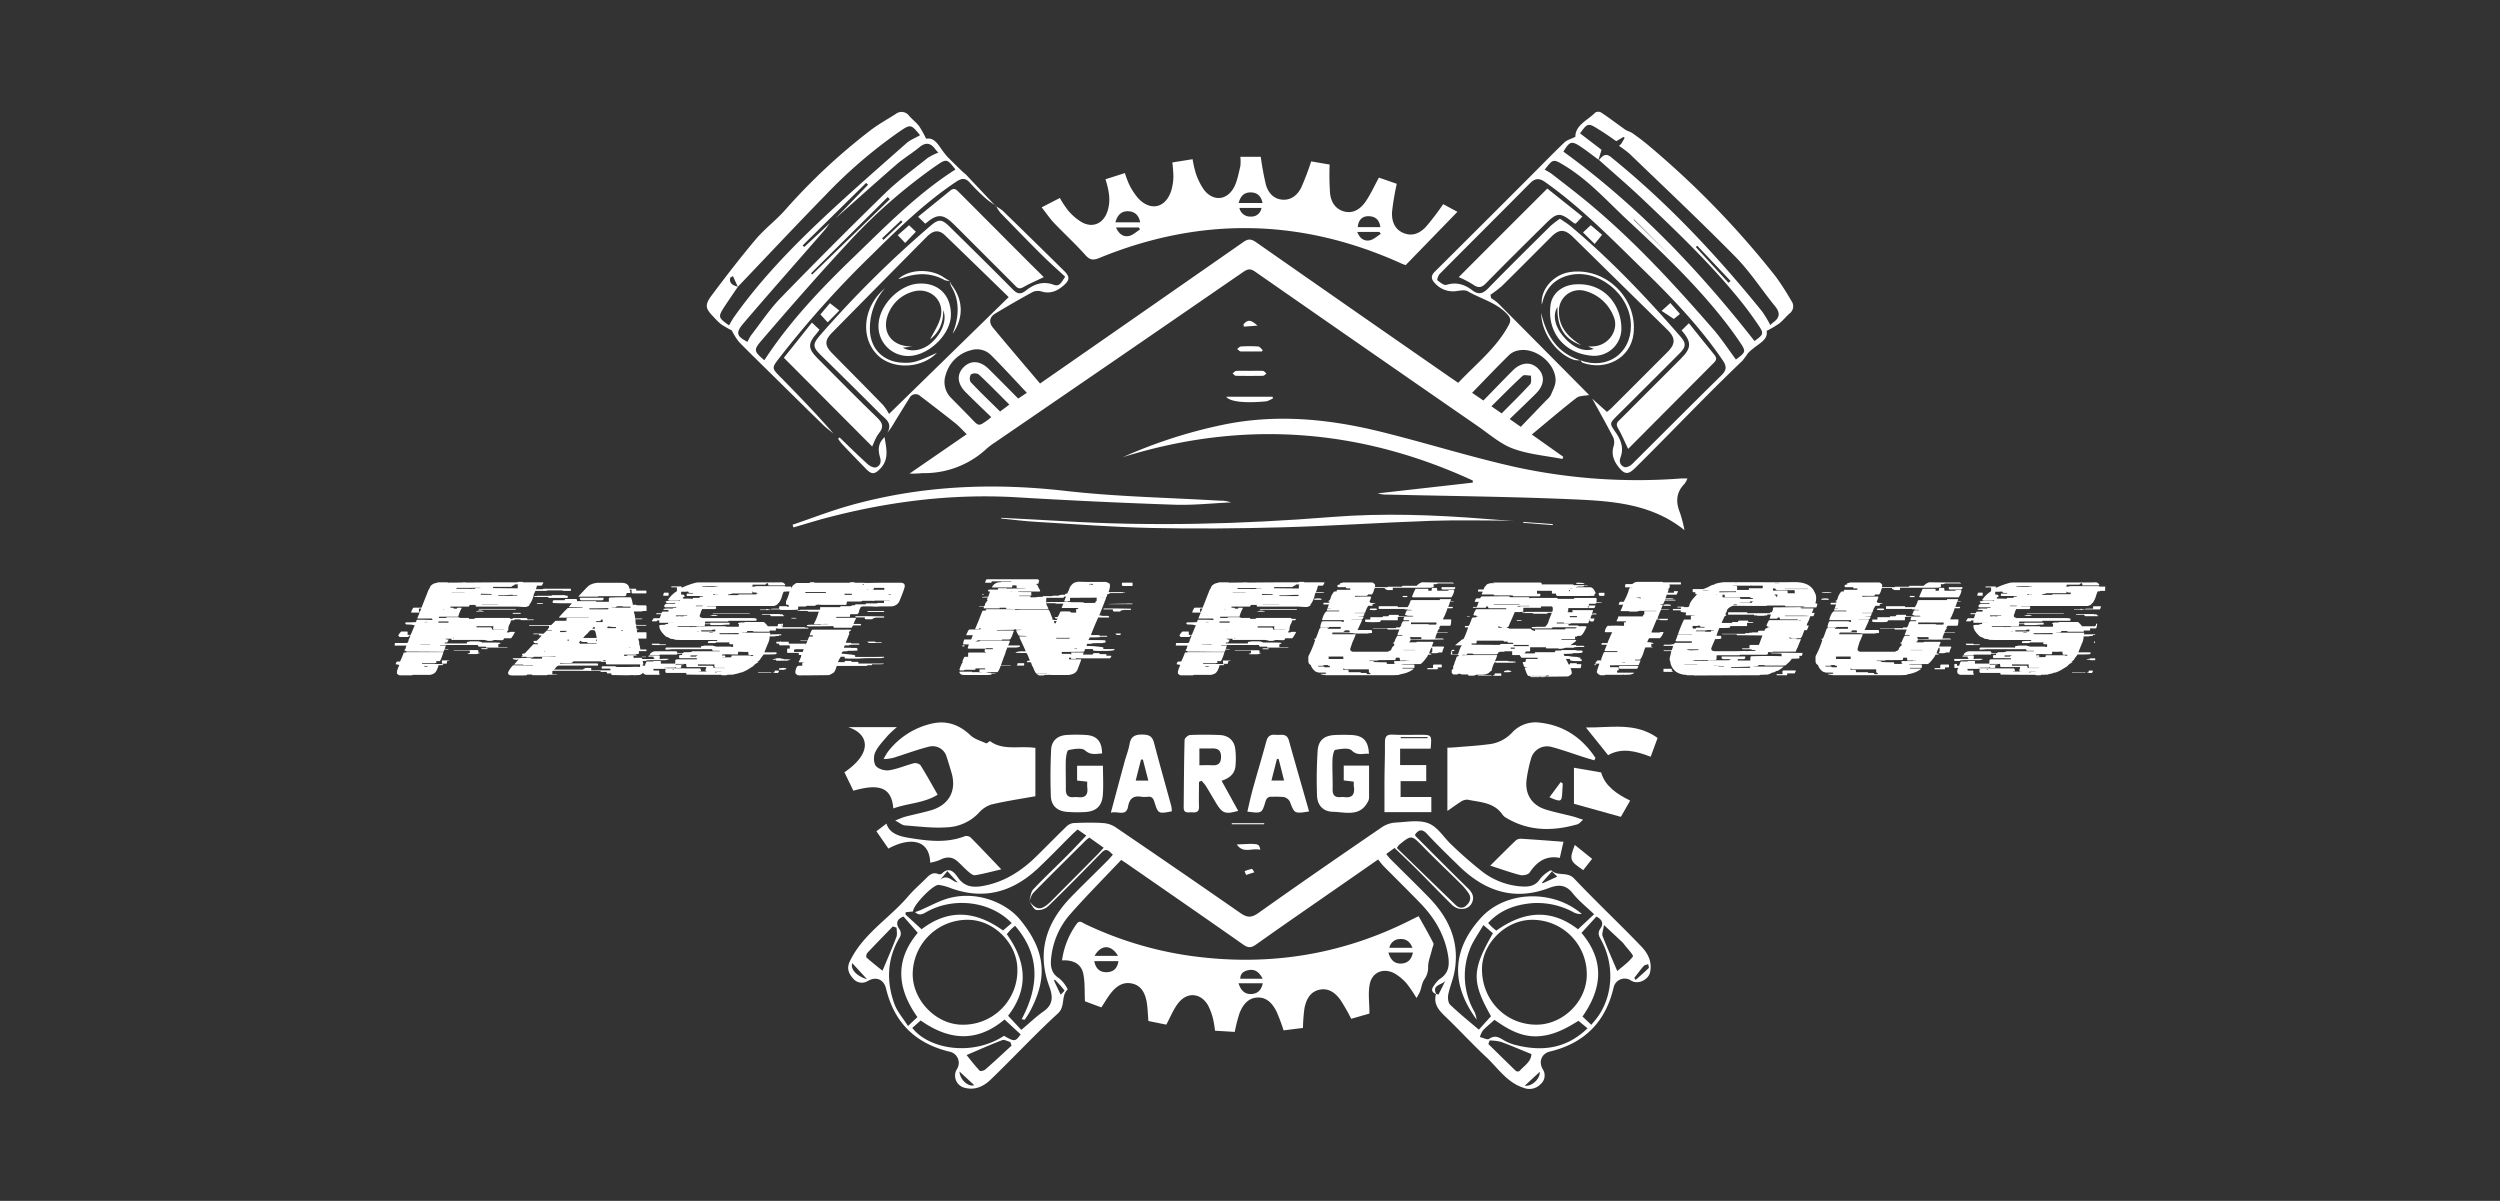 <svg xmlns="http://www.w3.org/2000/svg" viewBox="0 0 931.3 447.34"><rect x="0" y="0" width="931.3" height="447.34" fill="#333333" stroke="none"/><defs><style>.cls-1{fill:#fff;}</style></defs><g id="Layer_1" data-name="Layer 1"><path class="cls-1" d="M371,76.86a14.64,14.64,0,0,1,2.53,1.64Q385,89.65,396.35,100.86c2.18,2.15,2.22,3.37,0,5.37s-4.93,3.38-8.26,2.38a4.78,4.78,0,0,0-3.3.12c-4.75,2.58-9.43,5.29-14.06,8.08-2.23,1.35-2.39,3.39-.81,5.29,5.74,6.93,11.59,13.77,17.52,20.77L404.51,131q29.36-20.4,58.67-40.84c1.8-1.27,2.91-1.15,4.63,0q36.36,25.41,72.82,50.69l2.59,1.76c6.57-7,14.21-12.91,18.84-21.57.92-1.71.62-2.74-.72-4.14-4.05-4.25-9.72-5.57-14.56-8.38-1-.61-2.75-.3-4.1-.1a9,9,0,0,1-8.33-3.14c-1.2-1.31-1.32-2.56,0-3.93q17.75-17.64,35.42-35.33c4.31-4.3,8.54-8.68,12.93-12.89,1-1,2.53-1.35,4.15-2.17,0-4.35,4.48-6.08,7.39-9a2.22,2.22,0,0,1,2.14-.1c3.06,2,6,4.29,9,6.4.82.57,1.9.77,2.71,1.34,1.86,1.29,3.67,2.64,5.42,4.08a329.7,329.7,0,0,1,48,49.37,96.07,96.07,0,0,1,5.79,9,3.34,3.34,0,0,1-.71,4.77c-1.33,1.19-2.45,2.64-3.85,3.73a40.88,40.88,0,0,1-4.64,2.72c.61,3.21-2.7,4.62-5.12,6.65a14.27,14.27,0,0,0-1.9,1.74,30.48,30.48,0,0,1-2,2.72c-13.62,13-26.58,26.74-40,40-2.46,2.42-3.81,2.45-6-.23-1.82-2.27-2.92-4.77-2-7.86a4.84,4.84,0,0,0-.09-3.3c-2.51-4.89-5.22-9.67-7.85-14.48l5.48,4.93c.64-.53,1.16-.91,1.62-1.36q10.48-10.47,21-21c3-3,2.91-5.25-.06-8.19L586,88.32c-3.1-3-5.12-3.1-8.15-.08-6.13,6.11-12.22,12.27-18.39,18.34a39.52,39.52,0,0,1-4.25,3.22l.27,1.28A18.37,18.37,0,0,1,558,112.9q17,17.1,34,34.26c-1.6.33-3.58.17-4.74,1.07-5.49,4.25-10.76,8.78-16.63,13.64l11.71,8.28-.3.82c-6.15-1.2-12.57-1.7-18.38-3.84-4.73-1.74-8.79-5.36-13.05-8.3Q509,130.06,467.51,101.17c-1.62-1.13-2.62-1-4.17,0Q417,133.1,370.58,164.86a27.56,27.56,0,0,0-2.95,2.2,34,34,0,0,1-24,9.19,39.36,39.36,0,0,1-4.81.17l21.3-14.67c-1.5-1.46-2.72-2.86-4.13-4-4.33-3.45-8.72-6.82-13.13-10.17a2.52,2.52,0,0,0-4.08.73c-1.89,3-3.74,6-5.58,9a25.92,25.92,0,0,1-2.65,3.9c2.09-3.68-.79-5.19-2.68-7.06q-11-11-22.1-21.87c-3.06-3-3.1-4.1-.3-7.35a394.7,394.7,0,0,1,41.12-40.77c3.05-2.64,4.23-2.61,7.19.31,7.86,7.74,15.72,15.46,23.46,23.31,1.74,1.78,3,2,5,.4,3-2.4,6.4-3.56,10.29-2.1,2.24.84,2.9-1,4.26-3-2.7-2.51-5.54-5-8.2-7.63C383.2,90.15,378,84.73,372.71,79.31a16,16,0,0,1-1.63-2.52ZM595.64,59.58c1.3-1.31,2.25-2.88,4.56-1,21,17,39.29,36.51,56.21,57.43a42.29,42.29,0,0,1,3.07,5.1,10.22,10.22,0,0,1,1.08-1c2.53-1.79,2.64-3.64.66-6.07-4.94-6.05-9.2-12.74-14.64-18.27-12.86-13.09-26.25-25.68-39.46-38.42a36.29,36.29,0,0,0-4-3l.82-.78,1.29-2.22-.41-.36-2.73,1.61c-1.11-.78-2.11-1.49-3.12-2.17s-2-1.36-3.07-2c-4.32-2.74-4.45-2.71-7.3,1.25l8,6.12-1.11,3.68c-2-1.44-3.89-2.94-5.89-4.32-4.13-2.86-4.77-2.7-7.2,1.32,27.37,19.91,50.4,44,71.19,70.57,3.63-2.69,3.67-2.74.72-7-1.76-2.56-3.6-5.07-5.53-7.49C637.65,98.66,624.83,86.45,612,74.26,606.69,69.21,601.1,64.46,595.64,59.58ZM375.76,110.67c-8.18-7.94-15.92-15.5-23.72-23-2.23-2.15-4.32-2-6.87.61q-17.69,17.85-35.32,35.76c-2.71,2.76-2.64,4.73.09,7.5,6.33,6.44,12.72,12.84,19,19.32a19.26,19.26,0,0,1,2.24,3.34Zm205.35-29.2c1.53,1.07,2.88,1.86,4.06,2.85C600,96.75,613.28,110.77,626,125.37c2.18,2.51,2.12,3.83-.35,6.3q-11.57,11.6-23.2,23.15c-2.9,2.89-2.91,2.9-.6,6.22,2,2.83,3.11,5.88,1.85,9.29-.69,1.84,0,3.13,1.47,3.67.73.27,2.17-.46,2.87-1.16,11-10.93,22-22,33.07-32.87,2-1.93,2.3-3.3.65-5.73-8.57-12.63-19.1-23.53-30-34.14-11.54-11.28-22.83-22.84-36.08-32.22-2.3-1.63-3.83-1.53-5.81.47-11.12,11.25-22.36,22.4-33.5,33.64-.58.58-1.13,2.23-.89,2.43,1,.81,2.47,2,3.37,1.69,3.66-1.12,6.74-.18,9.56,2,2.38,1.8,4,1.33,6-.73,7.63-7.82,15.41-15.49,23.17-23.18A35,35,0,0,1,581.11,81.47Zm-5.69-18.25A22.43,22.43,0,0,1,578,64.73c4.61,3.59,9.25,7.13,13.75,10.86,17.09,14.19,32.07,30.49,46.6,47.21,3,3.49,5.56,7.41,8.32,11.13,3.87-2.91,3.9-2.93,1-7.17-1.59-2.33-3.26-4.61-5-6.84-11-14.14-23.93-26.36-37-38.49C598.44,74.6,591.65,67.09,583,61.8,578.6,59.13,578.64,59.06,575.42,63.22ZM566.52,159c3.29-3.42,6.48-6.73,9.66-10.05a6.67,6.67,0,0,0,1.49-1.68c.73-1.8,1.8-3.66,1.82-5.51.06-6.34-7.41-12.41-13.64-11.25a7.06,7.06,0,0,0-3.53,1.59c-4.68,4.61-9.21,9.37-13.94,14.23l4.21,2.87c3.79-3.87,7.37-7.61,11-11.24,3.16-3.13,6.84-3.3,9.43-.61s2.26,6.14-.82,9.22-6.42,6.24-9.82,9.53Zm-184-12.68c-4.62-4.89-8.92-9.63-13.45-14.14a7.46,7.46,0,0,0-7.4-1.71,12.94,12.94,0,0,0-9.32,9,8.31,8.31,0,0,0,2.06,8.87c2.49,2.57,5.05,5.08,7.52,7.67,2.67,2.8,2.64,2.83,5.82.6.38-.26.72-.58,1.52-1.22-3.27-3.17-6.47-6.2-9.58-9.33s-3.42-6.68-.61-9.39c2.63-2.55,6.11-2.3,9.22.76,3.67,3.62,7.29,7.3,11,11.05ZM559.41,154c3.71-3.76,7.27-7.23,10.62-10.89.57-.64.24-2.1.33-3.17-1.07,0-2.57-.46-3.15.07-3.91,3.59-7.62,7.39-11.62,11.34C557,152.36,558.08,153.08,559.41,154ZM376,150.71c-3.93-3.91-7.58-7.68-11.42-11.25a2.91,2.91,0,0,0-2.86,0,2.84,2.84,0,0,0-.16,2.83c3.51,3.73,7.22,7.29,11,11C373.73,152.41,374.76,151.65,376,150.71Zm232.71-69-.15.14,20.79,20.48-.06.07Zm35.18,23.63.8-.65L632.25,91.53l-.53.49Z"/><path class="cls-1" d="M535.06,370.35c-1.81-.69-2-1.79-.84-3.24a9.8,9.8,0,0,1,2-2.34c3.93-2.38,3.78-6,3.06-9.73-1.4-7.25-5.08-13.33-10.17-18.57-4.52-4.67-9.16-9.23-13.73-13.85-.67-.69-1.23-1.49-2-2.45l-14.39,10c-10.37,7.21-20.77,14.36-31.06,21.67-1.83,1.29-3,1.35-4.87,0-14.41-10.13-28.91-20.13-43.39-30.18-.53-.36-1.08-.71-2-1.32-6.47,6.85-13.11,13.51-19.3,20.56a29.08,29.08,0,0,0-6.75,15.63c-.4,3.09-.17,6,2.94,7.92a11.77,11.77,0,0,1,2.57,3c.28.35.65,1.12.53,1.23-2.5,2.4-.67,6.2-3.61,8.89-8.62,7.88-16.56,16.49-25,24.6-2.56,2.48-5.81,4.1-9.71,3.05a4.64,4.64,0,0,1-2.83-7,4.27,4.27,0,0,0-2.77-6.45c-12.64-3-20.6-10.77-23.66-23.45-.84-3.48-3.63-4.66-6.74-2.92a4.17,4.17,0,0,1-5.53-.88c-1.64-1.81-2.48-3.73-1.28-6.29,4.85-10.29,14.72-16.05,21.78-24.33,2-2.36,4.39-4.4,6.58-6.61,1.29-1.3,2.55-2.56,4.66-1.68a1.48,1.48,0,0,0,1.32-.18c2.76-2.78,4.71-.37,5.94,1.41,2.66,3.86,6.17,3.84,10,3.07,7.56-1.51,13.75-5.51,19.17-10.82,3.83-3.76,7.58-7.61,11.44-11.33a4.39,4.39,0,0,1,2.61-1.16c3.57-.14,7.17-.24,10.73,0a9.51,9.51,0,0,1,4.66,1.46q23.37,15.88,46.56,32c2.55,1.79,4.16,1.92,6.78.06C484.09,329.23,499.53,318.6,515,308a10.55,10.55,0,0,1,5.18-1.6c4-.21,8.52-1.08,12,.32s5.67,5.3,8.58,8a150.25,150.25,0,0,0,11.69,10.18,26.9,26.9,0,0,0,14.67,5.34c2.63.15,5-.3,6.61-2.86a12.11,12.11,0,0,1,2.93-2.6c.35-.28,1.1-.68,1.21-.56,2.34,2.32,5.94.36,8.48,3,8.22,8.7,17,16.91,25.24,25.54,2.36,2.47,3.95,5.67,3.08,9.49-.6,2.67-4.48,4.74-7.11,3a4.21,4.21,0,0,0-6.47,2.68c-3,12.8-10.91,20.71-23.68,23.78-3.13.75-4.36,3.76-2.69,6.62a4.22,4.22,0,0,1-.82,5.54,5.74,5.74,0,0,1-6.31,1.37c-6.3-2-9.65-7.5-14.11-11.62-5-4.67-9.69-9.78-14.64-14.54-2.58-2.47-5-4.81-3.9-8.83l.95.24c1-2,1.78-3.61,2.56-5.2C537.34,367,533.18,366.7,535.06,370.35ZM340.9,339.78c.86-.32,1.74-.59,2.57-1,2.76-1.21,5.42-2.64,8.25-3.64,11.12-3.94,23,.87,28.42,7.61,8.93,11,10.62,21,3.4,34.27-.53,1-1.21,1.9-1.82,2.85l-1.13-.19c6.49-12.24,7-23.91-2.47-34.82-.65.58-1.16,1-1.61,1.46s-.95,1.09-1.46,1.69c7.19,10,8.41,20.13.48,30.38l4.93,5.26c3-2.49,5.43-4.9,8.23-6.85,3.68-2.55,3.59-5.55,2.2-9.31-4.77-12.86-1.12-23.81,8.08-33.31,4.46-4.6,9.06-9,13.59-13.57.7-.7,1.33-1.45,2-2.22-1.42-1.32-2.35-2.68-4.14-.85-6.57,6.74-13.16,13.45-19.91,20A5.73,5.73,0,0,1,386.1,339c-1.11-.25-1.84-2.17-2.74-3.34,2.81,3.43,4.37,3.56,7.65.58.42-.38.81-.79,1.21-1.19q8.37-8.42,16.72-16.84c.7-.71,1.35-1.47,2.2-2.41L405.79,312c-.55.44-1,.76-1.4,1.14-6.48,6.45-13,12.87-19.38,19.38-.8.81-1.08,2.13-1.59,3.21.47-1.49.52-3.38,1.48-4.41,4.19-4.46,8.67-8.64,13-13,2.25-2.25,4.41-4.59,6.77-7.06L401.42,309c-.82.75-1.52,1.36-2.18,2-4.08,4.05-8.06,8.2-12.22,12.15-9.45,9-20.25,12.34-32.92,7.67a20,20,0,0,0-4.35-1.17c-2.1-.27-9.59,7.54-9.64,9.88l-2.75.3c0,.28,0,.57-.05.85l6,5.49c10.39-7.95,20.47-6.61,30.33.45l3.24-2.75c-8.22-8.49-22.07-9.63-31.72-4.15C343.67,340.61,342.34,341.18,340.9,339.78Zm250.21,23.37a20.26,20.26,0,0,0-20.41-20.5c-9.67,0-18.59,8.72-18.63,18.27-.07,11.6,8.72,20.68,20.11,20.79C582.16,381.81,591.05,373.1,591.11,363.15ZM379,361.3c.09-9.63-8.62-18.54-18.24-18.65A20.36,20.36,0,0,0,340,362.78c-.07,9.82,8.62,18.81,18.32,18.94A20.18,20.18,0,0,0,379,361.3Zm173.58-16.69c-1.85,3.27-4,6.11-5.14,9.29a26.85,26.85,0,0,0,1.92,23.18,11.32,11.32,0,0,1,.71,2.72c-10.81-14.7-7.87-27.44,1.57-37.84s27.14-10.57,37.6-1.49a5.7,5.7,0,0,1-2.84-.51,28.28,28.28,0,0,0-15.22-3.54c-6.45.48-12.24,2.45-16.82,7.41.59.62,1,1.11,1.49,1.56s1,.84,1.53,1.3c10.07-7.19,20.26-8.41,30.46-.51l6-5.61c-2.85-2.74-5.73-5-7.9-7.73-2.57-3.3-5.27-3.42-8.84-2.07-13.11,5-24.16,1.14-33.75-8.32-4-3.9-8-7.77-11.76-11.82-1.83-1.95-3.07-1.57-4.44.23.07.26.06.49.17.6,6.52,6.53,13,13.08,19.61,19.53,1.61,1.57,2.36,3.24,1.41,5.29s-3,2.61-5,2.19a6.1,6.1,0,0,1-2.81-1.74c-4.28-4.24-8.46-8.59-12.73-12.85-2.71-2.7-5.51-5.31-8.29-8l-3.11,2.25a22,22,0,0,0,1.52,1.84c4.79,4.8,9.67,9.51,14.4,14.38,7.58,7.79,11.61,16.87,9.44,27.95-.53,2.76-1.71,5.39-2.25,8.15-.23,1.21-.08,3.08.69,3.82,3.37,3.23,7,6.16,10.7,9.29l4.53-5c-7.27-12.92-7.18-17.18.72-30.9Zm-31.71-29.48-.51.76q10.92,10.61,21.84,21.19c1.19,1.14,2.6,1.54,4,.28s2-2.87.94-4.52A23,23,0,0,0,543.9,329c-4.6-4.57-9.32-9-13.86-13.66-4.26-4.34-4.18-4.42-9-.49A1.17,1.17,0,0,0,520.91,315.13ZM338.24,382.2l3.53-3.31c-7.64-10.7-8.45-21.18.12-31.39l-5.31-6.06c-2.35.84-3,2.41-1.66,4.52a2.88,2.88,0,0,1,.07,3.53c-4.58,7.84-4.81,16.15-1.82,24.47C334.21,376.85,336.42,379.31,338.24,382.2ZM588,380.27c-4.78,3-9.75,5.65-15.61,5.78-6,.14-10.95-2.81-15.66-6.14-1.56,1.4-3,2.57-4.31,3.94a8.34,8.34,0,0,0-1.13,2.47c1.17.27,2.76,1.15,3.43.69,1.92-1.33,3.31-.82,5,.22a17.56,17.56,0,0,0,4.66,2c9.86,2.56,19,1.57,27-6.17Zm4.78,1.49c.45-.53.94-1.1,1.41-1.67,6.69-8.07,7.59-20.42,2.1-30.22-.81-1.44-1.14-2.49-.09-4,1.26-1.79.68-3.33-1.51-4.43l-5.55,6.08c8.77,10.41,7.65,20.81.37,31.15Zm-252.94,1.15c6,7.78,22.08,10.83,34.18,2.95,3.89,2.25,4.21,2.24,6.19-.53l-6-5.55c-10.45,8.81-20.95,7.65-31.24.36Zm262.6-21.15c2.07-1.81,4.34-3.36,5.85-5.45.33-.47-2-2.87-3.16-4.38a6.83,6.83,0,0,0-.71-.88l-6.91-6.46c-.28,2-.85,3.22-.51,4.12C598.59,352.82,600.39,356.83,602.48,361.76ZM554.91,387.6l-.47,1.32c3.42,3.36,6.83,6.73,10.29,10.05A1.32,1.32,0,0,0,566,399c1.85-2,4.39-3.53,4.48-6.34-4-1.6-7.64-3.19-11.4-4.56A18.3,18.3,0,0,0,554.91,387.6Zm-178.08,1.9-.48-1.33c-1-.26-2.17-1-3-.69-4.25,1.61-8.41,3.48-13.28,5.55,1.6,2,3.15,4,4.88,5.83.27.28,1.62,0,2.13-.49C370.41,395.48,373.61,392.47,376.83,389.5ZM334,345.57l-1.4-.45c-3.18,3.28-6.39,6.54-9.52,9.88-.34.37-.52,1.49-.28,1.71,1.94,1.73,4,3.33,5.95,4.91,1.95-4.68,3.68-8.61,5.19-12.61C334.31,348,334,346.72,334,345.57Zm-11,19.22-5.51-6C316.71,361,319,363.58,323,364.79Zm285.83-.49c.15.26.31.51.46.76,1.64-1.47,3.31-2.9,4.87-4.44.21-.21-.11-1-.19-1.45-.55.21-1.28.26-1.62.65C611.07,361.25,610,362.8,608.79,364.3Zm-251.4,34.87c.1,2.88,3.19,5.86,5.49,5.08Zm-4.53-74.65-2.67,3.28c2.75-2.45,4.31.65,6.52.93ZM568,404.44c2.73.42,5.86-2.79,5.58-5.15Zm12.12-77.89-2-1.92-3.73,4.19.32.21Zm-185,44c.24-.27,1.53-1.46,1.41-1.61a45.17,45.17,0,0,0-3.6-4l-.29.37Z"/><path class="cls-1" d="M395.63,357.77a29.86,29.86,0,0,1,5.4-13.53c1.09-1.63,2.12-.54,3.14-.05a134.82,134.82,0,0,0,37.35,11.6c29.68,4.52,58,.28,84.77-13.44l2.17-1.05c1.85,3.32,3.76,6.61,5.48,10,.27.52-.26,1.46-.44,2.2C533,355.73,532,358,532,360.2a7.55,7.55,0,0,1-1.38,4.61c-.89,1.28-1.06,3-1.63,4.56a21.65,21.65,0,0,1-1.32,2.41,49.79,49.79,0,0,0-3.63-5.36,17.78,17.78,0,0,0-4.49-3.77c-4.06-2.23-8.36-.6-9.28,3.92-.69,3.38-.13,7-.13,11l-6.78,1.95a72.92,72.92,0,0,0-4-7c-1.88-2.62-4.41-4.61-7.91-3.81s-4.88,3.73-5.51,6.87a62,62,0,0,0-.56,7.35l-7.22.9a69.64,69.64,0,0,0-2.62-7c-1.44-2.87-3.54-5.36-7.1-5.23s-5.59,2.88-6.75,6a58.58,58.58,0,0,0-1.72,6.8l-7.36-.44a35.42,35.42,0,0,0-.67-4.16,22.54,22.54,0,0,0-1.91-5.27c-2.74-4.7-7.74-5.14-11.13-.83-1.75,2.24-2.82,5-4.43,8l-6.67-1.36c-.22-2.55-.24-5-.69-7.36-.59-3.08-2-5.84-5.38-6.59s-5.85,1-7.83,3.47c-1.3,1.59-2.3,3.42-3.62,5.42L404.17,373c-.19-3.66.05-7.07-.63-10.27C402.75,359,399.77,357.54,395.63,357.77Zm12,.26c.58,2.94,2.18,4.18,4.61,4.13s4-1.31,4.4-4.13Zm109.57-3.2c.85,2.94,2.46,4.25,4.89,4.11,2.22-.14,3.72-1.41,4.24-4.11Zm-55.82,11.46c.88,2.75,2.37,4.15,4.84,4,2.25-.13,3.67-1.42,4.19-4Zm64.79-13.22c-1-2.51-2.59-3.42-4.77-3.25a4,4,0,0,0-3.83,3.25ZM470.36,364.6c-1.33-2.62-2.95-3.64-5.22-3.21-1.66.31-3.1,1.1-3.12,3.21Zm-62.62-8.52h8.73C413.9,351.76,410.21,351.8,407.74,356.08Z"/><path class="cls-1" d="M537.61,76.05l5.31,2.86L523.63,98.77c-.19-.08-1-.34-1.71-.67q-55.77-25.21-112.41-2c-2.28.93-3.49.81-5.19-1.09-3.69-4.15-7.81-7.91-11.64-11.93-1.59-1.67-2.88-3.61-4.64-5.84l6.77-3.49A36.94,36.94,0,0,0,398,78.54a20.89,20.89,0,0,0,4.88,4.18c4,2.29,7.93.71,9.54-3.64,1.48-4,.76-8-.61-12.3l7.23-2.31a36.4,36.4,0,0,0,1.66,4.37,23.65,23.65,0,0,0,3.22,4.93c4.66,5.09,10.41,3.72,12.44-2.91a20.11,20.11,0,0,0,.76-5,51.83,51.83,0,0,0-.4-5.35l7.55-1.2a38.13,38.13,0,0,0,1.23,5.38,23.9,23.9,0,0,0,3,6c3.32,4.34,8.39,4.07,11.08-.72,1.33-2.38,1.79-5.28,2.47-8a16.14,16.14,0,0,0,0-3.57h7.61a106.13,106.13,0,0,0,1.92,10.44c.84,2.92,2.83,5.28,6.12,5.54s5.64-1.75,7-4.44a98.78,98.78,0,0,0,3.74-9.82l6.87,1.18A101.59,101.59,0,0,0,495.47,72c.33,3.09,1.85,5.82,5.18,6.76s6-.84,7.82-3.32c2-2.76,3.39-6,5.21-9.28l6.64,2.31a100.2,100.2,0,0,0-1.75,10.39c-.21,3.32.83,6.52,4.24,7.94s6.25,0,8.45-2.39A95.82,95.82,0,0,0,537.61,76.05ZM415.5,82.83h9.24c-.48-2.58-1.92-3.93-4.15-4.12C418.08,78.5,416.35,79.75,415.5,82.83Zm98.71,1.78c-.37-2.8-1.9-4-4.34-4.07S506,82,505.8,84.61Zm-52.77-9h8.88c-.55-2.66-2-3.88-4.34-3.93S462.15,72.84,461.44,75.58ZM505.6,86.4c.92,2.42,2.59,3.55,4.67,3.12,1.46-.29,2.73-1.55,4.08-2.37-.15-.25-.3-.5-.46-.75Zm-80.9-.93-.48-.73h-8.49c1.1,2.51,2.79,3.61,4.86,3.16C422.06,87.58,423.34,86.32,424.7,85.47Zm37-8a4.06,4.06,0,0,0,4.28,3.2,3.7,3.7,0,0,0,3.94-3.2Z"/><path class="cls-1" d="M371.08,76.79c-1.32-1-2.74-1.84-3.95-2.94a72,72,0,0,1-5.82-5.77C359.49,66,358,66.49,356,67.83c-11.66,7.82-21.62,17.58-31.54,27.39A366.94,366.94,0,0,0,290,133.75c-2.45,3.22-2.44,3.48.38,6.35,6.86,7,13.71,14,20.15,21.47-1.38-1.16-2.84-2.23-4.12-3.49-6.08-5.91-12.11-11.88-18.14-17.83-4.34-4.28-8.73-8.52-13-12.89a23.7,23.7,0,0,1-2.65-4.26,42.37,42.37,0,0,1-3.95-2.27,21.89,21.89,0,0,1-2.63-2.56c-3.3-3.28-3.65-4.59-.91-8.26,5.3-7.08,10.69-14.1,16.4-20.85,3.38-4,7.69-7.2,11.14-11.15a224.6,224.6,0,0,1,31.54-29.42c3-2.3,6.3-4.11,9.47-6.13a3.46,3.46,0,0,1,5,.71c1.18,1.34,2.65,2.44,3.73,3.85A37.9,37.9,0,0,1,345,51.69c3.29-.66,4.69,2.66,6.66,5.16A20.08,20.08,0,0,0,353,58.48c1.75,1.76,3.52,3.49,5.3,5.22.52.5,1.12.91,1.62,1.42Q365.45,71,371,76.86Zm-61.95,6.32c-.72,1-1.39,2-2.19,2.88-10,11.49-20.13,22.9-30,34.48-3,3.53-2.53,4.79,1.52,6.89a16.78,16.78,0,0,1,1.32-2.44c3.63-4.69,6.94-9.71,11.05-13.94Q310,91.21,329.7,72c4.91-4.77,10.5-8.86,15.86-13.15a21.1,21.1,0,0,1,4-2,15.14,15.14,0,0,1-1.19-1.32c-1.73-2.33-3.53-2.62-5.87-.69-2.76,2.28-5.87,4.12-8.57,6.45-7.61,6.6-15.09,13.35-22.62,20q4.68-4.85,9.37-9.7l2.71-2.78-.74-.67L299,91.42l.6.61Zm-34.28,23.75-1.8-4-1,.54c-.53,2.1.92,2.92,2.84,3.42-1.58,2.33-3.2,4.65-4.74,7-2.78,4.26-2.73,4.42,1.42,7.39.66-1.09,1.25-2.24,2-3.28,9.47-13.35,20.75-25.1,32.61-36.28,10.26-9.67,20.91-18.94,31.47-28.29,1.46-1.29,3.41-2,5.09-3-3.46-4.18-3.49-4.21-8-1.12A181.88,181.88,0,0,0,307.21,73C296.32,84.15,285.63,95.55,274.85,106.86Zm9.87,27.35c9.37-14.36,21-26.58,33.12-38.27s23.82-23.7,38.08-32.8c-3.23-4.09-3.26-4.13-7.59-1.14a201.86,201.86,0,0,0-33,29.11c-10.76,11.6-21.16,23.53-31.47,35.52C280.53,130.51,280.89,130.82,284.72,134.21Zm46.77-60-.79-.8-28.58,28.41.45.45Zm-17.74,30.06h0L327.18,90.5l.1.1Zm14.83-15.49.55.58,7.08-6.69-.55-.57Z"/><path class="cls-1" d="M418.28,170.3a181.91,181.91,0,0,1,37-12c19.93-4.2,39.58-2.28,59.05,2.52,16.81,4.15,33.36,9.39,50.25,13.17a213.88,213.88,0,0,0,61.79,4.24c.65,0,1.3,0,2.23,0a8.63,8.63,0,0,1-1.08,2c-3.17,3.22-3.33,6.78-1.69,10.8a49.19,49.19,0,0,1,1.67,6.47c-11.89-9.62-26.14-10.79-40.22-11.43-23.33-1.06-46.7-1.26-70.06-1.82a12.74,12.74,0,0,1-4-.46l35.42-4V179C506.38,159.55,463,156.33,418.28,170.3Z"/><path class="cls-1" d="M385.7,278.61v18c-5.62,1-11.06,1.82-16.4,3.08a10.46,10.46,0,0,0-4.71,3.15,17.25,17.25,0,0,1-11.83,5.35c-5.18.37-10.45-.32-15.67-.71-1-.07-1.88-.91-3.63-1.83,1.84-.69,2.8-1.16,3.81-1.42,3.18-.83,6.41-1.48,9.56-2.39,6.74-2,9.6-7.29,7.63-14-.64-2.16-1.29-4.31-2-6.44a5.41,5.41,0,0,0-6.2-3.3c-4.09,1-8.08,2.48-12.1,3.76a14,14,0,0,1-5,.89,21.86,21.86,0,0,1,1.59-2.69,28.52,28.52,0,0,1,16-10.42c5.69-1.42,10.48.2,14.74,4.25,1.53,1.45,3.85,2.09,5.86,3,.26.12.83-.47,1.43-.84C373.62,279.74,379.73,277.73,385.7,278.61Z"/><path class="cls-1" d="M593.91,283.23c-1.31-.39-2.63-.76-3.93-1.18-4-1.28-8-2.74-12.09-3.83a6.2,6.2,0,0,0-7.52,4.31,55.56,55.56,0,0,0-1.66,7.68c-.78,5.46,1.82,9.68,7,11.32,3.4,1.06,6.92,1.75,10.37,2.65,1,.27,2,.66,3.67,1.19-1,.84-1.47,1.5-2.07,1.68-9.09,2.62-18,2.68-26.42-2.29a4.56,4.56,0,0,1-1.52-1.25c-3.15-4.64-8.31-4.63-13-5.61a4.08,4.08,0,0,0-2.56.77c-1.6,1-3.1,2.11-5,3.43V278.52c1,0,2.08-.06,3.16-.15,4-.34,8.06-.57,12.06-1.1a13.84,13.84,0,0,0,8.89-4.37,11.84,11.84,0,0,1,10.29-3.7c9.1,1,15.82,5.72,20.75,13.12Z"/><path class="cls-1" d="M295.24,195.48c7-2.38,13.9-5.06,21-7.08,26.45-7.5,53.26-8.66,80.58-5.54,19.06,2.18,38.32,2.51,57.5,3.65a11.46,11.46,0,0,1,4.24.64c-7.06.32-14.13,1.11-21.16.86q-29.36-1-58.67-2.76c-24.7-1.44-48.85,1.71-72.64,8.14-3.52,1-7,2.06-10.51,3.09C295.47,196.14,295.36,195.81,295.24,195.48Z"/><path class="cls-1" d="M388.83,103.23c-2.79,1.35-5.36,2.4-7.72,3.79-1.7,1-2.41-.1-3.32-1q-11.18-11.16-22.34-22.35c-4.09-4.09-6.26-4.2-10.77-.34L342,80.74c4.14-3.36,8.12-6.57,12.08-9.81,1.52-1.24,2.38-.08,3.31.84q10.85,10.89,21.71,21.78C382.36,96.86,385.71,100.14,388.83,103.23Z"/><path class="cls-1" d="M324.9,166.33,292,133.28l10.45-13.11,2.83,2.66c-.53.69-.78,1.08-1.09,1.42-3.27,3.68-3.25,5.61.26,9.13,7.43,7.47,14.84,15,22.4,22.29,2,1.94,2.43,3.41.6,5.7C326.22,162.85,325.64,164.81,324.9,166.33Z"/><path class="cls-1" d="M317.89,294.56l-3.32-6.87c10.92-7.47,8.88-14.41,1.43-16.81h18.11a36.89,36.89,0,0,0-3.37,3.12c-1.69,2-3.62,3.94-4.71,6.26-.68,1.42-.61,4,.28,5.11s3.33,1.82,4.92,1.57c3.13-.48,6.12-1.83,9.21-2.62a2.83,2.83,0,0,1,2.45.72c2.2,3.5,4.18,7.12,6.4,11-5.11,3.19-11.12,3.15-16.51,5.12C332.16,293.59,327.92,291.67,317.89,294.56Z"/><path class="cls-1" d="M446.65,291.27c0,3.08-.09,6.17,0,9.25.07,1.93-1,2.21-2.46,2.09s-3.26.65-3.24-1.87c.08-8.37.11-16.74.33-25.1,0-.66,1.31-1.8,2.06-1.83,3.66-.17,7.33-.14,11,0,3.28.15,5.39,2,5.81,5.1a29.68,29.68,0,0,1,.09,6.46c-.27,3-2.35,4.55-5.17,5.49,2.11,3.81,4.14,7.48,6.19,11.2-4.75,1.36-5.91.95-8.18-2.8-1.32-2.17-2.57-4.37-3.91-6.53a16.67,16.67,0,0,0-1.59-1.9Zm.15-6.2c1.77,0,3.17-.08,4.56,0,2.28.16,3.47-.53,3.5-3.1s-1.27-3.24-3.49-3.16c-1.47.05-2.94,0-4.57,0Z"/><path class="cls-1" d="M504.31,291.18l-3.74-.46v-5.51H510c0,4.09,0,8.09,0,12.1a3.19,3.19,0,0,1-.43,1.34c-3,5.79-8.41,3.85-13.07,3.76-3.54-.08-5.76-2.38-5.88-6.05a165.32,165.32,0,0,1,.23-16.66c.26-4,2.5-5.73,6.58-5.9,2-.08,4-.09,5.94,0,4.45.19,6.35,2.17,6.59,7-2.16-.23-4.19.92-6.41-1.23-1.12-1.09-4.1-.61-6.13-.23-.58.11-1,2.37-1.05,3.65-.1,3.68.13,7.35.06,11-.05,2.21.83,3.15,3,2.95a6.13,6.13,0,0,1,1.42,0c2.77.37,3.83-.91,3.54-3.58C504.25,292.72,504.31,292.07,504.31,291.18Z"/><path class="cls-1" d="M410.87,285.24c0,3.83.23,7.41-.05,10.95-.33,4.12-2.5,6.07-6.59,6.31a49.35,49.35,0,0,1-6.77-.06c-3.62-.29-5.87-2.3-6-5.91-.21-5.73-.16-11.49.1-17.22.16-3.35,2.36-5.28,5.71-5.51a56.18,56.18,0,0,1,7.34,0c4,.25,5.89,2.42,5.93,6.89-2.18.05-4.11.8-6.34-1.15-1.21-1.07-4.13-.54-6.16-.12-.57.12-.93,2.4-1,3.7-.11,3.67.05,7.34,0,11,0,2.06.84,3,2.87,2.84a8.77,8.77,0,0,1,1.7,0c2.8.34,3.77-1,3.42-3.63a18.78,18.78,0,0,1,0-2.14l-3.79-.42v-5.53Z"/><path class="cls-1" d="M436.53,302.22c-4.95,1-5.13.95-6.49-3.48-.44-1.42-1-2.1-2.54-1.93a8.55,8.55,0,0,1-2.26,0c-2.9-.48-4.46.53-5,3.59-.71,3.94-3.78,1.6-6.43,2.35,1.81-6.73,3.45-12.87,5.12-19,.59-2.18,1.46-4.3,1.84-6.51.51-3,2.14-3.66,4.93-3.6,2.34.05,3.56.66,4.18,3,2.06,7.92,4.31,15.79,6.46,23.69A10.93,10.93,0,0,1,436.53,302.22ZM425.77,283l-.7-.09c-.65,2.55-1.31,5.1-2,7.88h4.71C427.05,288,426.41,285.47,425.77,283Z"/><path class="cls-1" d="M487.66,302.28c-5.52.87-5.45.84-7.18-3.72a3.5,3.5,0,0,0-2.32-1.66,34.75,34.75,0,0,0-4.22-.09c-1.46-.1-2.12.43-2.56,1.89-1.29,4.34-1.37,4.32-6.72,3.64.65-2.72,1.22-5.43,1.95-8.1,1.68-6.07,3.49-12.1,5.15-18.17.53-2,1.71-2.53,3.54-2.33s4-.77,4.83,2.08C482.57,284.59,485.11,293.33,487.66,302.28Zm-11.37-19.57h-.6l-2.05,8.05h4.71C477.61,287.88,477,285.29,476.29,282.71Z"/><path class="cls-1" d="M373,192.9c7.42.39,14.85.74,22.28,1.19,33.64,2.07,67.22,1.18,100.81-1.5,19.09-1.52,38.23-.81,57.32.71,3.44.28,6.88.55,10.31.65-10.17,0-20.34-.28-30.5.06-18.44.64-36.87,1.9-55.32,2.42-16.28.46-32.59.59-48.87.25-14.4-.31-28.78-1.43-43.17-2.29-4.31-.25-8.61-.81-12.92-1.23Z"/><path class="cls-1" d="M532.94,278.89H521.57V285h9.73v6h-9.55v5.91H533.2v5.62H515.74c0-3.81,0-7.45,0-11.1,0-5,.24-10,.18-15,0-2.31.86-2.88,3-2.76,3.29.18,6.59.05,9.89.05C533.39,273.7,533.42,273.74,532.94,278.89ZM531.8,275v-.44h-10V275Z"/><path class="cls-1" d="M346.52,321.38c-.26-9.11-8.11-9.38-15.57-5.26l-4.47-6.46,3.74-2.86c1.1,3.59,4.57,4.69,8.09,5.27,7.07,1.16,14.18,2.16,21.18-.6a2.47,2.47,0,0,1,2.12.53c3.63,3.67,7.18,7.43,11.4,11.85-3.55.83-6.64,1.68-9.78,2.19-.75.13-1.79-.74-2.52-1.36-1.42-1.21-2.68-2.62-4.09-3.86-2-1.78-4.19-1.7-6.53-.46A18.36,18.36,0,0,1,346.52,321.38Z"/><path class="cls-1" d="M586.33,286l10.12,1.75c1.41,5,5.71,8,10.82,10.49l-3.47,6.05-17.47-4.86Z"/><path class="cls-1" d="M555.15,322.47c3.67-3.65,6.57-6.58,9.56-9.42a2.86,2.86,0,0,1,2-.6c5.4.34,10.79.76,15.72,1.13-.34,1.45-.83,3.61-1.37,6-5.2-1-8.54,1.44-11.27,5.49-.52.77-2.45,1.16-3.52.9C562.75,325.07,559.34,323.82,555.15,322.47Z"/><path class="cls-1" d="M590.78,271c9.21.14,18.4-2.09,26.71,3.9-.75,2-1.63,4.39-2.58,7-5.39-2.05-10.69-3.53-15.86-.58Z"/><path class="cls-1" d="M329.52,162.82c.65,4.24,1.81,8.33-1.68,11.85-2,2.06-3.13,2.13-5.14.09q-4.54-4.63-9-9.33a18.77,18.77,0,0,1-1.5-2l.57-.48c3.49,3.36,6.92,6.77,10.51,10,.78.72,2.3,1.43,3.11,1.13,1.46-.54,2-1.9,1.44-3.73C326.84,166.94,327.42,164.86,329.52,162.82Z"/><path class="cls-1" d="M586.64,314.76l6.45,5.17-3.31,4.22C584.69,320.65,584.57,320.33,586.64,314.76Z"/><path class="cls-1" d="M456.79,147.8H474l.28.5a8.4,8.4,0,0,1-2.52,1.2C463.82,150.24,458.18,149.7,456.79,147.8Z"/><path class="cls-1" d="M465.64,138.15c1.6,0,3.21-.08,4.8,0,.46,0,.88.66,1.32,1-.41.29-.82.84-1.24.85q-5.08.09-10.17,0c-.4,0-.79-.59-1.18-.91.46-.32.9-.91,1.38-.94C462.24,138.07,463.94,138.15,465.64,138.15Z"/><path class="cls-1" d="M577.2,297l4.19-5.65.76.5c0,.91-.11,1.82-.15,2.73C581.83,298.81,581.64,298.92,577.2,297Z"/><path class="cls-1" d="M337.18,90.5l-2.75-2.88,4.21-3.71,2.54,2.42Z"/><path class="cls-1" d="M308.32,120.07l-2.7-2.94,3.54-4.19,3.5,2.73Z"/><path class="cls-1" d="M470.06,130.93c-2.6,0-5.21,0-7.8,0-.48,0-.94-.6-1.4-.92.46-.33.91-.92,1.39-.94a50.93,50.93,0,0,1,6.42,0c.61,0,1.15.88,1.73,1.35Z"/><path class="cls-1" d="M460.72,314.58c8.28-.44,8.28-.44,8.77,2C466.61,315.7,463.19,318.21,460.72,314.58Z"/><path class="cls-1" d="M470.86,307.06h-12v-.4H471Z"/><path class="cls-1" d="M463.24,120.75c1.66-1.75,2.59-1.78,5.21.55l-5.12.38Z"/><path class="cls-1" d="M463.65,324.53a14.68,14.68,0,0,1,2.69-.84c.25,0,.62.81.94,1.25l-3.08,1C464,325.48,463.83,325,463.65,324.53Z"/><path class="cls-1" d="M567.44,194.43l11,.81,0,.37-11-.84Z"/><path class="cls-1" d="M588,105.9c9.57-.16,15.77,7.45,16,16.15a10.17,10.17,0,0,1-11.64,10.4c-9.88-1.09-16-8.88-14.77-18.68C578.16,109,582.42,105.8,588,105.9Zm1,22.66c-6.46-2.24-9.05-7.14-8.8-14.23-1.88,3-1,7.06,1.89,10.64,3.54,4.41,7.91,6.37,11.64,5l-2.13-.87c1-.05,1.89,0,2.8-.17,5.17-.73,8.71-6.19,6.75-10.9a15.79,15.79,0,0,0-11-9.73,7.65,7.65,0,0,0-9.42,7.45C580.59,121.85,584.15,125.59,589,128.56Z"/><path class="cls-1" d="M588.66,134.21c9.91,3.7,18.89-2.42,18.89-12.88,0-11.85-12.68-21.82-23.66-18.64-5.34,1.55-8.34,5.18-9.53,10.82-.66-5.58,4.3-11.21,10.34-12.14,13.29-2.05,25.41,9.65,23.82,23-1.09,9.17-10.43,13.81-18.93,10.78-.38-.14-.62-.64-.92-1Z"/><path class="cls-1" d="M588.67,134.21a8.34,8.34,0,0,1-2.19-.12c-6.56-2.09-12.29-10-12.36-17.48,2,8.63,6.17,14.93,14.54,17.6Z"/><path class="cls-1" d="M354.23,117.21c0,7.78-9.21,16.12-16.92,15.36a11.07,11.07,0,0,1-10-12.2c.54-6.85,7.55-14,14.4-14.68C349.17,105,354.25,109.63,354.23,117.21Zm-7.73,9.18c1.16-2.37,3.09-5.13,3.88-8.19,1.64-6.42-4.21-11.54-10.55-9.49a13.82,13.82,0,0,0-8.42,7.07c-3.64,7.18.25,13.45,8.51,13.29l-3.59.46c3,1.8,7.34,1,10.36-1.58,4.1-3.53,6.23-8.66,4.67-12.41C351.5,120.66,349.45,124.15,346.5,126.39Z"/><path class="cls-1" d="M329.67,107.39a22.58,22.58,0,0,0-5.62,15.06c0,7.34,4.9,12.39,12.28,12.67,3.84.15,5.19-.24,12.69-3.69-5.78,6-16.77,6.37-22.3.65C320.32,125.47,321.61,114.09,329.67,107.39Z"/><path class="cls-1" d="M353.78,104.65a5.76,5.76,0,0,1-1.86-.29c-5.23-2.91-10.57-2.72-16-.72a9.75,9.75,0,0,1-1.26.29c4.08-3.78,12.21-3.93,17.05-.52.66.46,1.38.83,2.08,1.24Z"/><path class="cls-1" d="M353.78,104.65a7.86,7.86,0,0,0,.7,1.46c4.34,5.59,4.59,12.2.42,18.21.42-1.33.93-2.64,1.24-4,1.09-4.74.83-9.32-1.77-13.6a8.2,8.2,0,0,1-.59-2.08Z"/><path class="cls-1" d="M606.51,167.22c-1.38-2.87-2.43-5.45-3.82-7.81-1-1.7.09-2.41,1-3.31q11.25-11.29,22.53-22.55c3.94-3.94,4-6.11.21-10.49l2.72-2.65c3.1,3.85,6.12,7.66,9.21,11.42.85,1,1.45,1.93.25,3.14C627.85,145.74,617.13,156.54,606.51,167.22Z"/><path class="cls-1" d="M543.4,103.24q16.14-16.18,33-33l13.06,10.42c-.92,1-1.72,1.83-2.46,2.63-.34-.08-.56-.06-.68-.16-5.29-4.22-6.18-4.18-11,.64C568,91,560.71,98.21,553.53,105.55c-1.66,1.7-2.9,1.81-4.81.44A36.61,36.61,0,0,0,543.4,103.24Z"/><path class="cls-1" d="M623.53,118.81l-4.55-3,3.25-2.93,3.59,4.07Z"/><path class="cls-1" d="M589.7,86.58l2.89-2.69,4.21,3.57c-.88,1.08-1.58,2-2.77,3.4Z"/><path class="cls-1" d="M193,216.76h1.67a1,1,0,0,1,.27.17h7.32l.17.09c-.36.77-.6,1.15-.7,1.15H200a10.58,10.58,0,0,1-1.05,3c0,.11-.06.17-.18.17a.08.08,0,0,0,.09.09,9.19,9.19,0,0,1-1.77,4c-.05,0-.08,0-.08.09h.17v.17a4.39,4.39,0,0,0-1.14.44h-.88c-1.74-.12-2.68-.17-2.83-.17H177.4c-.07,0-.16-.09-.26-.27v-.26h.18v-.09H175l-.35.62H167.8a.67.67,0,0,1-.09.26l.26.18h.79a2.58,2.58,0,0,0,.45.35h1c0-.24.12-.35.27-.35h1.32c.12,0,.18.09.18.17a12.53,12.53,0,0,0-1.24,3c0,.12-.06.18-.17.18h-6.88c-.12,0-.18.09-.18.17v.27h2.65l.35-.27h3.79a1.63,1.63,0,0,1,1.06.27h3.17c.12,0,.18.09.18.17l-.09.18h2.21l-.09-.18v-.08q1-.09,1.5-.09h11.19c.47,0,.71.12.71.35h1.41c.12,0,.17.09.17.18s-.11.22-.35.35h-.88c-.1,0-.25.35-.44,1.06a4.14,4.14,0,0,0-.71,2.2v.35c0,.09-.17.33-.52.71v.18h.88a.93.93,0,0,0,.26-.18h1.68l.17.09a12.1,12.1,0,0,1-1.41,2.29h-2.64c-.11.47-.34.71-.71.71h-.17c-.72,0-1.61,0-2.65-.09a6.37,6.37,0,0,1-1.23.35h-1.24a6.51,6.51,0,0,0-1.58-.35H168.32c-.11,0-.17-.06-.17-.18v-.09l.09-.17h-2l-.18-.09V238c0,.12.35.21,1.06.27v.09c-.34.64-.54,1-.62,1h-.79a.54.54,0,0,1-.09.26l.18.09h8.11v-.44c0-.12.35-.21,1.06-.27a.07.07,0,0,1,.08-.08h3a3.85,3.85,0,0,1,1.59.44h4.23c.5,0,1.29,0,2.38.09l.18.35c-.53.07-.8.16-.8.26v1H189v.18H181.2c-.12,0-.18-.12-.18-.35h-2.56a.59.59,0,0,1-.44-.62H163.83v.09l.44.09h1.67c.12,0,.18.08.18.17a2.66,2.66,0,0,0-.44,1.06l.62.09h.7v.17h-1.5a1.25,1.25,0,0,1-.35.88q-6.87-.07-10.76-.08h-2.82a2.55,2.55,0,0,0-.88-.36.8.8,0,0,1,.44-.7l-.09-.18a8.62,8.62,0,0,0,.36-1h-4.23l-.18-.08c.06-.59.15-.89.26-.89h4.23c.36,0,.59-.32.71-1h.09l-.09-.17v-.09c.12,0,.32-.44.62-1.32a.08.08,0,0,0,.09-.09v-.09h-.62c0,.35-.09.53-.27.53h-3.08c-.35-.19-.53-.4-.53-.62a5,5,0,0,1,1.06-1.41h2.2q.18,0,.18.18v1.06H153l1.5-3.62c-.54,0-.86-.06-1-.18-1-.05-1.75-.08-2.29-.08a.24.24,0,0,0-.26-.27v-.17c0-.09.11-.21.35-.36h1.23c.5,0,1.3,0,2.38-.09.21-.58.36-.88.44-.88h1.24q1.36,0,4.41.09l.09-.18v-.08c0-.08-.09-.16-.27-.27h-5.2l-.18-.09.88-2.11h-3l-.18-.09a4.42,4.42,0,0,1,.88-1.76h3l2.64-6.7a2.76,2.76,0,0,0,.62-1.24,3.66,3.66,0,0,1,2.65-1.32c0-.12.08-.18.17-.18h3.35c.3,0,.44.08.44.18l.44-.09h2.3c1.45,0,2.48,0,3.08-.09q.47,0,1.5.09,8.73-.09,14.11-.09h4.4Zm-41.44,26.18H165l.18.09c-.72,2.17-1.19,3.26-1.41,3.26h-1.32v.09a1,1,0,0,1,.17.44l-.26.18h-.09l-.18-.09c0,.12-.05.18-.17.18h-4.5l-.17-.09v.35h5.46c.5,0,1.29,0,2.38.09v.09c0,.08-.09.17-.26.26h-1.59a.69.69,0,0,1,.09.27q-.81,2.44-1.68,2.82a3.78,3.78,0,0,1-2.38.52h-5.55a.91.91,0,0,1-.27.18h-4.58a2,2,0,0,1-1-.7v-.8a21.22,21.22,0,0,1,.88-2.38l-1.32-.26a1.11,1.11,0,0,1,.53-1H149a23.71,23.71,0,0,0,1.41-3.35A3.77,3.77,0,0,0,151.57,242.94Zm4.5-16V228h.18a4.44,4.44,0,0,0,.7-1.23l-.18-.09h-.52Q156.07,226.77,156.07,226.9ZM156.6,240v.09h3.7V240ZM158,248v.09c0,.08.09.17.26.26h1v-.26h-1.06Zm.17-16.31v.08h1.06v-.08Zm5.12,0v.26h3.79v-.26a.16.16,0,0,0-.18-.18h-3.44C163.36,231.51,163.3,231.57,163.3,231.66ZM164.8,246h2.55v.17h-.7a7.82,7.82,0,0,0-.27,1.06H164.8c-.12,0-.18-.06-.18-.17v-.89C164.65,246.09,164.71,246,164.8,246Zm.35-19v.09a.54.54,0,0,1,.26.09v-.18Zm.62,7.58v.09H166v-.09Zm2.47-14v.08h4.84v-.08Zm.61,17v.18h.27v-.18Zm.18,4.59h8.9c.09,0,.18.08.27.26v.71c.29,0,.44,0,.44.17v.09h-.44a1.22,1.22,0,0,1-.8.26h-2.73l-.44-.08v-.18h.44a.67.67,0,0,1,.35-.18v-.88h-6Zm1-23.19v.18c0,.11.09.17.18.17h4.76a.73.73,0,0,0,.7,0H177a.66.66,0,0,1,.09-.26h1.85v-.09Zm8.2,8.46h1.23l.27.18h.44v.18H177.4v-.18h.53Zm-.71,5.82v.44h5.38c.19.08.37.37.53.88h4.23v-.08h-3.79a.91.91,0,0,1-.18-.27v-.09l.09-.61a.08.08,0,0,1-.09-.09.16.16,0,0,0,.18-.18Zm.88-6.43H192c.12,0,.18.08.18.17l-.18.09H178.37Zm.71-5.65v.36h4v-.27Zm.62,20.28h1.67q.13,0,.27.27l-.18.08H179.7l-.44-.08v-.18Zm-.27-16.4v.09h6v-.09Zm12.26-7.4c0,.29-.18.44-.53.44a2.75,2.75,0,0,0-.71.53h-6.87a.79.79,0,0,0,.17.26c-.12,0-.17.09-.17.18h.08q7.23.09,9.17.09V218q0-.18.27-.18v-.08Zm-3.79,4.05h-2.12l-.18-.09v.18q0,.18.18.18h6.52l.44-.09v-.18a.15.15,0,0,0-.17-.17H191Z"/><path class="cls-1" d="M231.62,222.49H235a6.53,6.53,0,0,1,.62,2.2.08.08,0,0,1,.09.09v.53h.71l.44-.09c0,.18.32.27,1,.27h2.64c.1,0,.22.11.35.35v1.59a.15.15,0,0,1-.17.17h-1a6.51,6.51,0,0,0-.71.18h-2.82v.35a6.79,6.79,0,0,1,.44,2.2l.18.09h2.47v.18l-.45.09h-2.11q.09,1,.09,1.5v.08c.16.36.28.53.35.53h3.61v.27h-3.61l-.18-.09v.09q.14,1.23.36,1.23h.53v.18h-.53c-.12,0-.18.07-.18.17l.18.27v.62h3.35a.16.16,0,0,1,.17.17v2c0,.12-.06.18-.17.18h-2.74a.16.16,0,0,0-.17.17,3.78,3.78,0,0,1,.35,1.24h.09l-.09.44v.17a4.84,4.84,0,0,1,.35,1.41c.06,0,.09.24.09.71l.18-.09h1.94c.11,0,.17.08.17.18v.26c0,.12-.06.18-.17.18H238v.88c0,.12-.35.21-1.06.26,0,.12-.06.18-.17.18h-4.32l.09.18-.18.26h3.44c.17,0,.26.27.26.71v.17h.09l.27-.17h2.55c.18,0,.41.82.71,2.47-.06,0-.09,0-.09.08l-.18-.08H226.25c-.3,0-.47-.09-.53-.27v-.7H224a.8.8,0,0,0-.26-.18H213.55a1.54,1.54,0,0,1-.7.62h-4l-.18-.09-.09.18v.08q.18,0,.18.09c.88-.06,1.53-.09,1.94-.09h11.55c.35,0,.53.12.53.27v.35a.16.16,0,0,1-.18.18H208.26q-.76,0-1.41,1.05c-.18.24-.35.36-.53.36v.09h10.93c0-.21.24-.36.71-.45,0-.11.09-.17.18-.17h1.93c.12,0,.18.07.18.17v.71h7c.11,0,.17-.06.17-.18v-.17c0-.09-.09-.18-.26-.27h-3v-.26l-.09-.44a.56.56,0,0,0,.35-.18h4.77a1.24,1.24,0,0,0,.79.27h.7c2.27,0,4.35,0,6.26-.09.81.06,1.69.09,2.65.09.16,0,.34.2.53.61v.44a3.19,3.19,0,0,1-1.24,1.68,1,1,0,0,0-.53.26c-.26,0-.91,0-1.93.09a3.09,3.09,0,0,1-.8-.09c-.78.06-1.45.09-2,.09q-1.41,0-5.73-.09a.93.93,0,0,1-.17-.61h-1.41c-.18,0-.27-.18-.27-.53h-1.85c-.35,0-.53-.12-.53-.36q-8.55-.08-13.22-.08h-4.15c-.35,0-.53.11-.53.26V251q0,.18.18.18h1.32c.12,0,.18.07.18.18H204l-.27.17h-5.29l-.35-.26h-1.76v.26c-.79.06-1.38.09-1.76.09h-3.71c-1,0-1.58-.29-1.58-.88v-.27a8.76,8.76,0,0,1,1.85-2.64h.09q1.51,0,7.31.09c0-.12-.06-.18-.17-.18H195a1,1,0,0,0-.27-.17h-3.17v-.09l1.5-1.68c0-.12-.06-.17-.18-.17l-.26.17h-.27c-.88-.13-1.32-.25-1.32-.35v-.09c0-.12.09-.17.18-.17h2.38c.06,0,.09,0,.09.08a1.16,1.16,0,0,1,.53-.17h3.35a1.64,1.64,0,0,0,1.05.26h3.27c0-.41.08-.62.26-.62h4.76v-.17c-1.07.06-1.87.09-2.38.09h-5.64l-.36.26h-2.2l-.35-.26h-1.68v-.18c.15,0,.3-.15.44-.44-.17,0-.26-.06-.26-.18v-.17c0-.12.32-.21,1-.27l3.26-3.44h1.15l.44.09a.08.08,0,0,0-.09-.09l.09-.17a.16.16,0,0,0-.18-.18h-.79c-.41-.25-.62-.42-.62-.53V239c0-.08.09-.17.27-.26h.88a15.27,15.27,0,0,0,1.85-1.94v-.09h-.79c-.12,0-.18-.14-.18-.44h-2.12v-.09c0-.11.09-.17.27-.17.53,0,1.7,0,3.52.08l1.33-1.23h1.85l-.18-.26-.17.08H204v-.17c0-.09.18-.33.53-.71v-.7h-7.41v-.27h7.94l.17.09a19.74,19.74,0,0,0,1.68-1.67h3.7l.44-.09v-.71c0-.13.15-.22.44-.26h7.85v-.09H208.26v-.18a47.29,47.29,0,0,1,3.26-3.43H217v-.18c-2.13-.06-3.75-.09-4.85-.09h-.09l-.17-.09q.85-1,1.14-1.41h-4.23q-.93,0-2.82-.09l-.09-.17v-.53c0-.09.16-.21.44-.35h4.06c0-.3.06-.45.17-.45h4.15c.11,0,.2.27.26.8h7c.11,0,.17.09.17.26h4.67v-1.32s.09-.13.27-.26C229.17,222.52,230.7,222.49,231.62,222.49Zm-40.46-1.85h3.08c.12,0,.18.07.18.17a.68.68,0,0,1-.35.09v.71c0,.11-.06.17-.18.17h-2.73c-.12,0-.18-.06-.18-.17v-.8C191,220.7,191.07,220.64,191.16,220.64Zm0,7.67h2.64c.12,0,.18.07.18.17a.16.16,0,0,1-.18.18h-2.64a.16.16,0,0,1-.18-.18C191,228.37,191.07,228.31,191.16,228.31Zm0,1.94h5c.08,0,.22.17.44.52h2.21V231h-4.67a1,1,0,0,0-.62-.26h-2.29q-.12,0-.27-.27C191,230.31,191.07,230.25,191.16,230.25Zm11.28-10.94h10.05q.18,0,.18.18v.44a.16.16,0,0,1-.18.18h-2.55a6.51,6.51,0,0,1-.71-.18h-5.38a.8.8,0,0,1-.26.18h-4.76c-.08,0-.16-.09-.27-.27s.16-.2.44-.35h3.18A.8.8,0,0,0,202.44,219.31Zm3.35,2.38h4.59a2.36,2.36,0,0,0,1.14.27v.53c0,.09-.09.17-.26.26h-6.53c-.35,0-.52-.11-.52-.35h-5a.16.16,0,0,1-.18-.18v-.17h.8l.17.09q0-.18.18-.18h3.09c.51,0,1.3,0,2.38-.09C205.65,221.75,205.7,221.69,205.79,221.69Zm-5.38,3h1.77c.12,0,.17.08.17.18A4.15,4.15,0,0,1,201,225L200,225v-.18Zm-.35,15.52v.09h.18v-.09Zm2.74,2.38v.17h.26v-.17Zm5.81-7.49.09.17-.09.18h2.12v-.27h.53V235h-2.47Zm2.82,3.17v.44h.45v-.44Zm11.2-21.16h8.91c1.54,0,2.48.56,2.82,1.67a1.06,1.06,0,0,1,.09.53h2.38c.11,0,.17.08.17.18V220h3.62a.17.17,0,0,1,.17.18v.7c0,.12-.06.18-.17.18h-5c-.09,0-.2-.12-.35-.36v-1.05H235l-.44.09v.08a1.72,1.72,0,0,1,.27,1l-.18.09h-1.06c-.16,0-.28.32-.35,1a.7.7,0,0,0-.44.18h-10v.17h-7.32v-.08q3.85-4.24,4.23-4.24A7.08,7.08,0,0,1,222.63,217.11ZM216,238.71a.76.76,0,0,1-.18.53v.26l.27.36.17-.09h5.65l.17.09.18-.27h-3c-.35,0-.53-.15-.53-.44h-1.67a1.45,1.45,0,0,1-.71-.35A.68.68,0,0,1,216,238.71Zm.18-16.05h8.64v.62c0,.07-.15.19-.45.35h-7.84c-.35-.16-.53-.28-.53-.35v-.44Q216.07,222.66,216.2,222.66Zm1.14,14.81v.18h4.94c-.25-1.82-.52-2.73-.79-2.73q-.09,0-.09-.18h-1.33a6,6,0,0,0-1.23,1.32C218.69,236.06,218.19,236.54,217.34,237.47Zm2.21-10.84v.18c0,.12.08.17.17.17h6.7c.09,0,.18-.08.27-.26a.16.16,0,0,0-.18-.18Q222,226.63,219.55,226.63Zm1,7.58h1.06v-.08l-.09-.62h-.26C221.24,233.51,221,233.74,220.6,234.21Zm3.35-3.44c-.07.42-.16.62-.26.62h-1.32c-.08,0-.16.09-.27.27v.08h2.47v-1l-.18.09h-.26Zm-1.85,7.59v.44h.27v-.62h-.09C222.16,238.2,222.1,238.25,222.1,238.36Zm2.56,7.84h1.06c0-.08-.09-.17-.27-.26h-.53C224.85,245.94,224.76,246,224.66,246.2Zm1.67-12.69V234h3.18v-.27c0-.11-.06-.17-.18-.17h-1.06c-1-.12-1.54-.18-1.67-.18A.54.54,0,0,1,226.33,233.51Zm3.44-7.67c0,.29-.38.44-1.14.44h-.71v.09h6.88c.12,0,.17-.06.17-.18V226h-2.55a5.25,5.25,0,0,1-.71-.17Zm1.77,9.08v.18h.08l.44-.09v-.09c0-.12-.05-.18-.17-.18h-.18C231.59,234.76,231.54,234.82,231.54,234.92Zm2.29,9.08h1.23c.5,0,1.24,0,2.21.09v.17h-3.44c-.12,0-.18,0-.18-.17Zm.53-2.82v.09h.53v-.09Zm4.85,3.44h1.49v.17h-1.49Z"/><path class="cls-1" d="M290.91,216.93a1.6,1.6,0,0,1,1.59.88v.09a.16.16,0,0,1-.18.18h-6.08a3.16,3.16,0,0,0-.18-.79h-.44a3.36,3.36,0,0,0-.52.52h-4.77v.45c0,.11-.11.17-.35.17v.09h1.24a.93.93,0,0,0,.26-.18h10.84l.27.18h2l.17.09-.09.62v.7c0,.12-.05.18-.17.18h-1.59l-.26.17H292a10.86,10.86,0,0,0-.79,2.21c-.6,1.53-1.1,2.29-1.5,2.29l.09.18a3.2,3.2,0,0,1-1.68.79H263.41v.09h3.26l.09.17v.53q0,.14-.36.36h-4.67l-.17-.09a1.82,1.82,0,0,1-.36.79,9.6,9.6,0,0,1-.53,1.59v.44c0,.16.36.37,1.06.62h18c1.41,0,2.11.11,2.11.35V231c0,.18-.26.27-.7.27h-9.79c0,.17-.06.26-.17.26h-8.29c-.09,0-.18.09-.27.26v.45h1.94q0-.27.18-.27h6.88c.11,0,.17.07.17.18v.35c0,.12-.06.18-.17.18h-1l-2.12.17h-3.26c-.47,0-.71-.12-.71-.35h-1.94v.44l-.17.27q-4.59.08-7.23.08h-2.74v.27h5l.26.17c0-.11.08-.17.18-.17h1.41a.16.16,0,0,0,.18-.18q4.5-.09,7.05-.09h3.7l.27.18h4.76a.08.08,0,0,0-.09-.09l.09-.44v-.44c-.24,0-.35-.09-.35-.26a1.74,1.74,0,0,1,1-.36h1.32l.26-.17h7.06a9,9,0,0,1,1.49,1.58h4.68a.62.62,0,0,0,.53-.61c0-.24.05-.36.17-.36h.09q.18,0,.18.18c-.15,1.06-.33,1.59-.53,1.59h-2.12v.61c0,.12-.06.18-.17.18h-2l-.18.09.09.18v.08l-.44.09H281a1.05,1.05,0,0,1-.62-.26h-2c0,.35-.3.53-.88.53h-1v.08h10.22q.18,0,.18.18v.44c.12,0,.17,0,.17.09l.62-.09h3.18c.11,0,.17.07.17.18l-.17.09h-.71c0,.23-.06.35-.18.35h-.79a4.33,4.33,0,0,1-.71.17h-1.76a6.29,6.29,0,0,1-.7,2.74l-1.24,3.08V243h4.32q.18,0,.18.18v.35c0,.17-.77.26-2.29.26h-2.47a13.76,13.76,0,0,0-1.41,1.94,4.9,4.9,0,0,1-1,.88v.09h.35v.18c-.48,0-1.13.44-1.94,1.32l-2,1.24a12.53,12.53,0,0,1-2.47,1.14h-.08l-.18-.09c0,.15-.79.39-2.38.71a.08.08,0,0,1-.09.09c-1.29.06-2.14.08-2.56.08,0,.12-.05.18-.17.18h-1.68a.8.8,0,0,0-.26-.18h-3.44c-2.26,0-5.41,0-9.43-.08a1.52,1.52,0,0,1-.18-.53.08.08,0,0,0,.09-.09h-7.5c-.08,0-.2-.12-.35-.35v-.62q0-.18.27-.18v-.08q-.27,0-.27-.18a.08.08,0,0,0,.09-.09h-4.58l.08.18a.63.63,0,0,0-.08.26l.26.18h1.76c.12,0,.18.07.18.17v.71l-.09.18c.18,0,.27.05.27.17v.18c0,.12-.06.17-.18.17H241q-1.5,0-1.5-1.32a2.39,2.39,0,0,1,.36-1.14v-.09h-1.24c-.11,0-.17-.06-.17-.18v-1.14c0-.12.07-.18.17-.18h.62q.18,0,.18.18V248h.79c.34-1,.57-1.56.71-1.59h2.38l.26-.18H246q.18,0,.18.18v.88l.17-.09h4.94l.18.09a.08.08,0,0,1,.09-.09c0-.06,0-.08-.09-.08l.09-.45v-.7c0-.09.17-.21.52-.35h7.5v-.44h-6.35c-.18-.06-.26-.24-.26-.53v-.09c0-.35.13-.53.26-.53h.88v-.53h-1.85c0,.24-.06.35-.18.35h-6.17l-.26.18h-3.35q-.13,0-.27-.27a2.78,2.78,0,0,1,1.86-1.14H252l.36.62c.82,0,1.52.08,2.11.08.09-.23.18-.35.27-.35h1.14c1.22,0,1.9-.12,2-.35h10.23v-.18H265.7a.59.59,0,0,1-.44-.61H250.71l-2.11.17h-.53c-.12,0-.18-.06-.18-.17v-.27c0-.1.12-.22.35-.35h12.43l.44.09v-.44c0-.12.36-.21,1.06-.27a.08.08,0,0,1,.09-.09h3.26a2.51,2.51,0,0,0,1.15.27.08.08,0,0,0,.09.09h5.55l.27.17h.26c.09,0,.18-.09.26-.26V240h-1l-.45-.09.09-.44v-.17h-5.11c0,.17-.06.26-.18.26h-2.55c-.12,0-.18-.06-.18-.17v-.36c0-.17.76-.26,2.29-.26h1.15v-.35H255.12c-.9,0-2.13,0-3.7-.09q0-.23-1.59-.36a6,6,0,0,0-1.68-.79c-1.7-1.48-2.55-2.81-2.55-4v-.17c0-.18.67-.27,2-.27h.26v-.26h1a.8.8,0,0,1,.09-.44h2.11V232h-5.29c-.11,0-.17-.06-.17-.18v-.7h-.8c0,.23-.17.35-.52.35H243c-.12,0-.17-.06-.17-.18l.7-1h2.12c.13,0,.33-.51.61-1.49h-1.67a.16.16,0,0,1-.18-.18l.27-.18h1.67l.44-.61H249v-.62h-1.59c-.09,0-.21-.12-.35-.35a8.88,8.88,0,0,1,2.29-.18h1.23l.27-.18h1a2.38,2.38,0,0,0,.09-.35l-.18.09h-4l-.35-.27a1.24,1.24,0,0,1,.62-1l.17.09c0-.12.08-.17.18-.17h3.26v-.09h-.17v-.09l.08-.18-.44.09h-2.91a.69.69,0,0,0-.35-.62,7,7,0,0,0,1.68-.35h2.9a1.47,1.47,0,0,1,.71.18.91.91,0,0,0,.18-.27h-4.5v-.08a10.7,10.7,0,0,1,3.35-3.27v-1.23a.16.16,0,0,0-.18-.18h-1.76c-.12,0-.18-.06-.18-.17s.08-.18.18-.18h3.53c.11,0,.17.15.17.44h.18a28.91,28.91,0,0,1,5.2-1.85,11.63,11.63,0,0,1,1.5-.09h25.74Q288.18,217,290.91,216.93Zm-49.1,27.25h3.7c.09,0,.18.08.26.26v.79l-.17.27c1.08-.06,1.88-.09,2.38-.09h.88c.12,0,.18.07.18.18s-.41.2-1.24.35h-4.67c-.5,0-1.29,0-2.38.09,0,.11-.06.17-.18.17h-1.94a.15.15,0,0,1-.17-.17v-.36a.16.16,0,0,1,.17-.17H244v-.09c-.35,0-.53-.15-.53-.44s-.06-.35-.17-.35h-1.59a.16.16,0,0,1-.18-.18C241.54,244.35,241.63,244.26,241.81,244.18Zm1-4.41h2.73l.35.26h2q.18,0,.18.18l-.18.09h-4.5C243,240.3,242.78,240.12,242.78,239.77Zm4.67-19h1.41q.18,0,.18.18v.79a.16.16,0,0,1-.18.18h-1.68l-.17-.09C247.17,221.17,247.32,220.81,247.45,220.81Zm4.14,26.72.18.08h2.82v.18h-.79c-.06.71-.15,1.06-.27,1.06H252l-.36-.27h-.08a.91.91,0,0,1-.27.18h-1.59c-.5,0-1.23,0-2.2.09v.09a3.74,3.74,0,0,1,1.23.08.64.64,0,0,0,.27-.08c2.6.06,4.63.08,6.08.08h5.64c.21,0,.36.33.44,1,0,.06-.3.09-.79.09v.09h2.91v-.09c-.29,0-.44-.06-.44-.17v-.53a2.24,2.24,0,0,0,.26-.88h-7.23c-.13,0-.22-.39-.26-1.15h-3.79Q251.59,247.37,251.59,247.53Zm-1.05,1.76v.18H251v-.18Zm1.23-20v.17q0,.18.18.18a5.69,5.69,0,0,0,1.14-.09,7.76,7.76,0,0,0,1.24.09h.17l.27-.18H256v-.17Zm3.53-8.82h-1.59v1.06h.79c.3.15.44.26.44.35v.44c0,.12-.2.18-.61.18l.08.17a.67.67,0,0,0-.08.27l.17.09h.88c.59,0,1.47,0,2.65.08,0-.23.12-.35.26-.35h2.3c0-.29.05-.44.17-.44h1v-.26H256a.16.16,0,0,1-.18-.18v-.53c0-.12.08-.17.18-.17h1.76l.45-.09v-.18h-1.33c-.35-.12-.53-.29-.53-.53Zm1.94,23.72-.09.44h2.11c0-.15.18-.24.53-.27v-.09l-.17-.08Zm1.94-18.52v.18h2.55v-.18Zm.52,9.61v.09h.53v-.09Zm.27,12.26V248h5.2c.41,0,.62.26.62.79a.08.08,0,0,1,.09.09c.05,0,.08,0,.08-.09l.53.09H270v-.09h-3.7a2.15,2.15,0,0,1-.18-1v-.09l.09-.17Zm5-12.7H261.2v.27c0,.11.08.17.18.17h4.85c.09,0,.17-.09.26-.26v-.44h-.44A1.63,1.63,0,0,0,265,234.83Zm-3.43-16.4.08.18c1.09.06,1.88.09,2.38.09h2a6.33,6.33,0,0,1,1.41-.18v-.09Zm2.64,17.11v.17h1.32v-.17Zm1.15-6.44h1.32a.9.9,0,0,0,.62.18v.17h-2.65v-.17h.44A.91.91,0,0,0,265.35,229.1Zm-.53-8.64v.09H265v-.09Zm.7,8h13.76v.18H265.52Zm.18-7v.17h1.67v-.08h-1l-.08-.18-.18.09-.26-.18Q265.7,221.37,265.7,221.52Zm.7,28.83.09.17a.08.08,0,0,0-.09.09h.36l.26-.18h1.68v-.08ZM268,235.89V236c0,.07.09.16.27.26H275c.11,0,.17-.06.17-.18v-.26Q269.53,235.89,268,235.89Zm7,6.87c-.06.71-.15,1.06-.27,1.06-.7,0-2,0-3.79-.09-.88.06-1.53.09-1.94.09a2.7,2.7,0,0,1-.09.36h1c.09,0,.18.08.27.26v.18l-.09.17H269v.09h2.91l.62-.09a.61.61,0,0,1-.09-.26c.09-.24.18-.35.26-.35h7l.35.26h.09a.7.7,0,0,1,.44-.18v-.08a.16.16,0,0,0-.18-.18h-1.41c-.11,0-.2-.35-.26-1.06a.08.08,0,0,0,.09-.09H277.6Q276.71,242.85,275,242.76Zm5.29-22.3v.44a.16.16,0,0,1-.18.18h-7.23a6.05,6.05,0,0,1-1.5.35c0,.06-.06.09-.17.09v.17h3.61a1.25,1.25,0,0,1,.79-.26h6.09c0-.24.23-.35.7-.35V221c-.41,0-.62-.09-.62-.27h-.61a1.22,1.22,0,0,1-.8-.26Zm0-.26v.17h.17A.15.15,0,0,0,280.25,220.2Zm2.11,30.32h4.94v.18h-.79a.08.08,0,0,1-.09-.09l-.18.09h-3.88Zm3.18-23.62H286l.26.17h.62v.18h-3.79v-.18h2.2Zm-1.06,1.85h6c.12,0,.18.07.18.17l.18-.08h.61c.16.29.28.44.36.44s.35.06.35.17l-.18.09h-4.76c-.06,0-.2-.18-.44-.53h-1.23c-.39,0-1,0-1.77.09v-.26h.36l.17.08C284.32,228.81,284.37,228.75,284.48,228.75Zm5.9-2.91h2.56c.12,0,.18.07.18.17-.19.65-.34,1-.44,1h-5.56v-.17l.62-.09h2.47V226A.16.16,0,0,1,290.38,225.84Zm-1.05,19.39h1.5c.11,0,.17.08.17.18v.35c0,.12-.06.18-.17.18h-1.59l-.27-.18h-1.14v-.17A7.74,7.74,0,0,0,289.33,245.23Zm-.62,4.59h1.23c.12,0,.18.09.18.26-.15.37-.29.58-.44.62h-1.32a.08.08,0,0,1-.09-.09l-.18.09h-.17v-.18h.61V250C288.55,249.88,288.61,249.82,288.71,249.82Zm2.12-10.93.08.17v.36a.15.15,0,0,1-.17.17l-.18-.26v-.18C290.56,239.06,290.65,239,290.83,238.89Z"/><path class="cls-1" d="M315.67,234.48a.78.78,0,0,0,.44.09h.7c.12,0,.18.07.18.17s-.19.31-.53.44l-.18.27v.26q0,.18.18.18L315.22,239c-.05,0-.08,0-.08.09v.36h1.76c.12,0,.18.08.18.26h2.55c.36,0,.53.12.53.26s-.06.18-.17.18h-1.24c-.5,0-1.29,0-2.38.09a.16.16,0,0,1-.18.18H314.7a6.72,6.72,0,0,0-.36.88h2.47c.3,0,.44.07.44.17l.18-.09H319c.29.15.44.27.44.36v.44l-.09.17c-1.09.06-1.88.09-2.38.09h-1.15a.93.93,0,0,1-.26.18h-.44c-.94,0-1.41.12-1.41.35a1.62,1.62,0,0,1-.27.53c3.41.26,5.12.5,5.12.71v.52h4.84c1.37,0,3.34,0,5.91-.08l.09.17c0,.12-.32.21-1,.27a.08.08,0,0,1-.09.09h-4.85c-.19,0-1.45,0-3.79.17h-2.56c-.5,0-1.29,0-2.38-.09l-.08-.17v-.44h-1.41a6.41,6.41,0,0,0-1.06,2h2.47c0-.29.05-.44.17-.44h2.21c.11,0,.17.12.17.36h2.38c.12,0,.18.07.18.17v.44h9.43v.18l-1.06.09h-3.26c0,.23-.06.35-.17.35h-1.24a1,1,0,0,0-.62.27H311.7q-.75,2.64-1.5,2.64c0,.12-.47.38-1.41.79-5.39.06-9.07.09-11,.09a1.59,1.59,0,0,1-1.5-.88v-.62c.28-1.35.63-2,1.06-2a.08.08,0,0,1,.09-.09h1.41v-1c0-.12.2-.18.61-.18v-.09h-1.76c-.12,0-.18-.06-.18-.17a10.83,10.83,0,0,0,1-2.3.73.73,0,0,1-.08-.26h-.71a.16.16,0,0,1-.18-.18v-.61h-4.14a.16.16,0,0,1-.18-.18V241.8q0-.18.18-.18h.79v-1.23h-3.7c-.18,0-.26-.21-.26-.62h-.8c-.17-.06-.26-.24-.26-.53,0-.12.07-.18.17-.18h4.33c.11,0,.17.27.17.8l.18-.09h6l.18.09a2.83,2.83,0,0,0,.53-1.06h-2.56v-.18h2.65c.38-1,.61-1.5.7-1.5h1.32l-.08-.17v-.09l.08-.18h-1a.15.15,0,0,1-.17-.17,5.44,5.44,0,0,1,.88-1.94h12.61ZM289.3,245.41h2.47l.27.18h.17c1.53,0,2.3.08,2.3.26a2.37,2.37,0,0,0-1.15.27H289.3c-.11,0-.17-.06-.17-.18v-.35C289.14,245.47,289.2,245.41,289.3,245.41Zm.27-9h.18q.44,0,1.32.09v.17h-1.5c-.12,0-.18-.06-.18-.17Zm.44-4h1.15c.11,0,.17.07.17.18l-.26.35v.7h8.64l.26.18h.53c.43,0,.66.09.71.27l-.18.08H289.66v-.08C289.66,233,289.78,232.45,290,232.45Zm1.5,16.4c.94,0,1.41.12,1.41.26v.09c0,.1-.26.19-.79.27,0,.05,0,.08-.09.08h-1.85v-.44C290.19,249,290.63,248.88,291.51,248.85Zm10.31-31.92h1.41l.27.18h13l.26-.18h1.41l.27.18q3.09,0,4.41.09,4.69-.09,9.52-.09h3c1.11,0,1.67.41,1.67,1.23q0,.87-2.11,5.91a3.55,3.55,0,0,1-2.83,1.68h-1.58c-1.59,0-2.8,0-3.62.08s-2.08-.08-3.7-.08h-1.32c-.94,0-1.41.23-1.41.7-.11,0-.25.35-.44,1.06h-.09l.09.18V228c-.36.53-.56.8-.62.8h-2.56c-.12,0-.2.32-.26,1H311.7c-.12,0-.18.07-.18.17v.18h6.79c.35,0,.53.12.53.26v.09a11.67,11.67,0,0,0-.88,1.94h2.29c.35,0,.53.12.53.27v.08a.16.16,0,0,1-.18.18h-2.82c-.34.59-.54.88-.62.88h-6.43c-.1,0-.19-.2-.27-.61-2.57.05-4.48.08-5.73.08H301.3c-.45,0-.68-.08-.71-.26v-.09c0-.18.76-.26,2.29-.26h2.56l.62-.18h2.38v-.09h-1.33c-1.33.06-2.6.09-3.79.09a.71.71,0,0,1-.09-.26,17.21,17.21,0,0,0,1.68-4.15c.06,0,.12-.09.18-.26h-3.88a1.23,1.23,0,0,0-.8-.27h-3.17c-.12,0-.18-.06-.18-.17v-.09h.88l.27-.18h7.05c.18,0,.27-.28.27-.7v-.27h7.31l.36-.35h3.44a8.28,8.28,0,0,0,1-.35h.89c0-.24.11-.36.26-.36h3.7c0-.23.06-.35.18-.35h4a.88.88,0,0,0,.26-.17h2.38V224l.09-.18h2.12v-.09h-5.73q-.18,0-.18.18l-.44-.09h-4l-.35.26h-5.2c-.12,0-.21.36-.27,1.06a.8.8,0,0,1-.26.18h-7.94c-.54,0-1.3,0-2.29-.09-.59.06-.88.12-.88.18s-.28.26-.71.26H300.5l-.35.27h-2.82v1c0,.17-.77.26-2.29.26H290.8c-.11,0-.17-.06-.17-.18,0-.64.13-1,.26-1h2.91v-.7c-.65,0-1-.09-1-.27v-1a17,17,0,0,0,1.32-3.71h-2.91l-.44.09c0-1.11.15-1.67.36-1.67h3.17c.12,0,.18.11.18.35h.26a3.54,3.54,0,0,1,1.24-1.5,1.84,1.84,0,0,1,1.41-.44h4.14A.8.8,0,0,0,301.82,216.93ZM295,230.16h1.23l.44.09v.17h-1.85v-.09A.17.17,0,0,1,295,230.16Zm.79,11.81v.88h3.26a5.88,5.88,0,0,1,.35-1h-3A1,1,0,0,1,295.83,242Zm4.06-1.76v.09h.17v-.09Zm.08-19.66v.09c0,.07.09.16.27.26h7.4l.09-.35Zm14.55.62a.68.68,0,0,1,.18.44h2.64a.78.78,0,0,1,.09-.44Zm4.32,8.37h3.44q2.55,0,7.05.09l.09.18v.08a.16.16,0,0,1-.18.18h-2.82a1.25,1.25,0,0,0-.79.26h-.44c0,.24-.18.36-.53.36h-1.94c-.31,0-.49-.09-.53-.27V230h-3.35c-.12,0-.18-.06-.18-.17v-.09Q318.69,229.54,318.84,229.54Zm2.56-11.9v.26h.44v-.26Zm1.58,2v.09h.44v-.09Zm.44,8h5.82q.18,0,.18.18c0,.11-.06.17-.18.17H323v-.17A.68.68,0,0,0,323.42,227.69ZM323.16,239h2.73l.36.27h2.2v.09c0,.11-.06.17-.18.17h-4.58a1.56,1.56,0,0,0-.53-.35Zm2.38-20v.44c0,.12-.15.18-.44.18v.09h4.32V219Zm5.47,2.47v.18h.88v-.18Z"/><path class="cls-1" d="M367.57,215.79H386.7l.44.53a2.52,2.52,0,0,0-.26,1.05,4,4,0,0,1-1,.18v.09c.41,0,.73.44,1,1.32a3.69,3.69,0,0,1,.62,1.24l-.27.17h-8v.09q1,.09,1.5.09H384c.12,0,.18.07.18.17v1a.16.16,0,0,1-.18.18h-4.32v.18h4l.35.44h1.59q1.29-.18,1.41-.18h1a1,1,0,0,0,.62-.26h3.09a6.7,6.7,0,0,1,.7-.18h1.5a.08.08,0,0,1,.09.09,2.64,2.64,0,0,1,1.32-.35.08.08,0,0,1,.09-.09h1.32c0-.3.27-.44.8-.44a17,17,0,0,0,1-2.38c.8-1.24,1.63-1.85,2.46-1.85,0-.06.21-.12.62-.18q2.73.09,4.32.09H412a12.48,12.48,0,0,1,1.23.53,1.41,1.41,0,0,1,.26.7v.18a8,8,0,0,1-.53,2.38h6.09v.17h-.71l-.26.18h-4.76c0,.24-.06.35-.18.35h-.62a2.25,2.25,0,0,1-.52,1.33c-5.71.06-10.11.08-13.23.08l-.18.27v.79c0,.12-.05.18-.17.18h-1.77l-.17-.09.62-1.59h-.8c0,.3-.06.44-.17.44H390c-.07,0-.16.09-.26.27V224l-.18.26a.08.08,0,0,1,.09.09c1-.06,1.71-.09,2.21-.09h4.49l.27-.18h1.14l.27.18H402q.57,0,1.77.09v.18h-4.94v.08H408a.83.83,0,0,1,.53-.79v-1c0-.12.09-.18.17-.18h3.18l.18.09-2.56,6.53h.44a6.09,6.09,0,0,1,.7.17h2.12c.29.16.44.28.44.36v.08a.16.16,0,0,1-.18.18h-3.26l-.61-.09c-1.12,2.43-2,4.6-2.74,6.53l.18.08h2.82q.18,0,.18.27H412c.35,0,.52.13.52.26l-.17.09h-2.47c-.12,0-.18.07-.18.18-1.08.06-1.88.08-2.38.08h-1.41a1.08,1.08,0,0,1-.35.71v.27h1c1.2,0,2.85,0,4.94.08.23.09.35.18.35.27v.44c0,.12-.35.2-1.06.26a.08.08,0,0,1-.09.09h-.44c-.84,0-2,0-3.44.09a1,1,0,0,1-.53.18h-1l-.18-.09-.35.62v.08c0,.12.09.18.26.18a35.55,35.55,0,0,1,6,.53v.62H415c.12,0,.18.07.18.17,0,.33-1,.5-3,.53h-2.73c-1.53,0-2.29-.09-2.29-.26v-.44h-3c-.12.64-.27,1-.44,1q-6.29.09-8.11.09l-.09.18v.35c0,.12.09.18.17.18h3c.12,0,.18.09.18.26h.18v-.61c0-.12.08-.18.17-.18h4.41v.18a.93.93,0,0,1-.27.61H407l.35-.53h2.12c.12,0,.17.12.17.36H412a.16.16,0,0,1,.17.17v.44h1.68l.17.09c-.22.53-.42.83-.61.88H401.25l-.44-.08v.26h-1.68c-.12,0-.17-.15-.17-.44h-.71v.62h4.32c.12,0,.18.07.18.17s-.5,1.46-1.5,4a3.31,3.31,0,0,1-2.47,1.5c0,.12-.5.17-1.5.17h-4.14c-.72,0-1.6,0-2.65-.08a6.57,6.57,0,0,1-1.5.08c0,.12-.05.18-.17.18h-1.59c-.51-.16-.81-.31-.88-.44l.18-.09H390v-.17l-.17.08h-3.53q-.56,0-1.5-2.55c-.13,0-.37-.56-.7-1.59a.91.91,0,0,0-.27-.18h-1.23v-.35c0-.12.35-.2,1.06-.26-.72-1.87-1.16-2.81-1.33-2.82h-.7c-.68,0-1.76,0-3.26-.09v-.18a7,7,0,0,1,2.73-.35h1c0-.13-.74-1.75-2.2-4.85l-.18-.62.18-.09h2.46v-.17l-2.82-.09a9.87,9.87,0,0,1-1-1.85c0-.18.65-.27,1.94-.27v-.08h-2q0-.13-.27-.27h-.09a.81.81,0,0,1-.44.27q-1.32,0-6.26.08l-.09.18v.09l.18-.09h5.82c.1,0,.22.12.35.35a5.65,5.65,0,0,0-.62,1.59l-.7,1.32-.53.09h-2.56c0,.18-.06.27-.17.27h-9l.09.17-.17.09h-.53v.18h1.06a.93.93,0,0,0,.61-.27H376c.11,0,.17.08.17.18a4.82,4.82,0,0,1-.61,1.5l.17.09h4c.12,0,.18.07.18.17v.27c0,.1-.48.22-1.41.35h-3.27a6,6,0,0,1-.53,1.32,7.12,7.12,0,0,1-.61,1.85l-1.24,3.44h3.62V248h-3.71a7.17,7.17,0,0,1-1.14,2.38h-4.32v.08c.48,0,.78.06.88.18h.79l.27.18h1.58V251h-1.05l-.44.09.08.18a9,9,0,0,1-2.29.17h-8c-1,0-1.57-.38-1.76-1.14l.17-.09h4.41c.09,0,.18.09.26.26l.18-.08h1.32c.53,0,1.12,0,1.77.08h.17v-.08c-.53,0-.79-.06-.79-.18v-.62c0-.17.28-.26.71-.26H367v-.18a.15.15,0,0,0-.17-.17h-3.44c0,.35-.06.53-.18.53h-3.44a1.19,1.19,0,0,0-.79.26h-1.24c-.23-.12-.35-.21-.35-.26a22.28,22.28,0,0,1,1.06-2.65l.18.09-.09-.44v-.09a6,6,0,0,1,.79-1.76h1.32v-1.33c0-.08.09-.17.27-.26h6.35v-.18c-.3,0-.44,0-.44-.17V242c0-.12.08-.17.17-.17h2.82v-.27l-.09-.18-.17.09h-1.85l-.18-.09c0,.18-.26.27-.7.27H361a1,1,0,0,1-.53-.18,12.84,12.84,0,0,1,.44-1.32l-.18-.09h-1.76c-.12,0-.18-.06-.18-.17v-.18c.18-1,.36-1.5.53-1.5h2.47l.62-1.59H359.9c.6-1.41,1-2.11,1.15-2.11q1.36,0,4.23-.09V234h-.44c0,.23-.06.35-.18.35h-1.23l-.18-.09q.62-1.28,2.73-6.7l.18-.08H367c.08,0,.22-.18.44-.53h10.58c.12,0,.18.08.18.26.88-.06,1.53-.09,1.94-.09h10.4q.32,0,1.32,2.82c.05,0,.14.18.27.53q-.18,0-.18.18c.15.23.71.35,1.68.35.1-.29.25-.44.44-.44v-.09c-.66,0-1.05-.11-1.15-.35s.35-.21,1.06-.26a8.75,8.75,0,0,0,1-2l.62-.09h2.55a1,1,0,0,1,.89.44h1.85V227c0-.11.26-.17.79-.17a.68.68,0,0,1-.09-.35h-5.91c-.11,0-.17-.06-.17-.18l.62-1.41h-2.47a6.51,6.51,0,0,1-.71-.18H389.7a7.13,7.13,0,0,0,.88,1.94l-.44.27h-7.41q-2.84,0-7.58-.09c-.29,0-.44-.18-.44-.44h-2.38l.09.17-.18.09H366.6l-.17-.09.08-.44V226h-1.76v-.17h1.59c.41,0,.61-.3.61-.88l1-1.41a.66.66,0,0,1-.26-.09,1.48,1.48,0,0,1,.26-.71v-.17h-2.11v-.18q1-.09,1.5-.09h.79l.7-1.94c-.52,0-.79-.09-.79-.26V220a.6.6,0,0,1,.62-.35h2.82l.18.09c.08-.42.17-.62.26-.62h3c.12,0,.17.07.17.17l6.88-.17v-.09h-3.08a.16.16,0,0,1-.18-.18v-.7l-.44-.09h-1c-.1,0-.19.26-.27.79h-7.31l-.18-.09a3.26,3.26,0,0,1,2.82-1.85h.35a.78.78,0,0,0,.27-.17h3.61a.16.16,0,0,0,.18-.18h-7.32c0,.35-.09.53-.26.53h-2a.16.16,0,0,1-.18-.18C367.25,216.17,367.45,215.79,367.57,215.79Zm-8.9,24.6h.44c.09,0,.17.08.26.26a1,1,0,0,1-.53.18h-.17a.16.16,0,0,1-.18-.18v-.09C358.52,240.44,358.58,240.39,358.67,240.39ZM366,221.25h.27q.18,0,.18.18l-.18.09H366c-.11,0-.17-.06-.17-.18Zm10.49-1v.09h.45v-.09Zm2.74,26.81h2.11c.12,0,.18.07.18.17v.53a.16.16,0,0,1-.18.18h-2.55v-.18H379v-.53C379.06,247.14,379.12,247.09,379.21,247.09Zm13.31-15.7a8.69,8.69,0,0,1,.35.88h.27c.06,0,.2-.29.44-.88Zm.88,6.17v.27l.44.09h4.41a.16.16,0,0,0,.18-.18v-.18l-.18.09h-4.67Zm6.7,4.06v.09l1.06.09.09-.18Zm5.47-24v.09c.63,0,1,.06,1.06.17H407c.12,0,.18-.05.18-.17l-.27-.18h-.7Zm5.64,9.08h4.14q2.06,0,5.91.09l.09.17c0,.09-.09.18-.26.27h-2.3a8.71,8.71,0,0,1-1,.18h-.26c0,.17-.12.32-.35.44H415c-.28-.15-.42-.27-.44-.36v-.44h-3.35c-.12,0-.18-.06-.18-.17S411.12,226.72,411.21,226.72Zm8.47-1.85h2c.12,0,.18.07.18.17l-.18.09h-8.64V225C416.06,224.9,418.26,224.87,419.68,224.87Zm-4.15,11.19h1.85l.18.09c-.1.27-.22.41-.35.44H416c-.2-.23-.35-.35-.44-.35Zm2.56-18.95h3.61q.18,0,.18.18v.88c0,.12-.06.17-.18.17h-3.44c-.08,0-.2-.11-.35-.35v-.7Q418,217.11,418.09,217.11Z"/><path class="cls-1" d="M484,216.76h1.67a1,1,0,0,1,.27.17h7.31l.18.09c-.37.77-.6,1.15-.7,1.15h-1.77a10.4,10.4,0,0,1-1.06,3,.15.15,0,0,1-.17.17.08.08,0,0,0,.09.09,9.19,9.19,0,0,1-1.77,4,.08.08,0,0,0-.09.09h.18v.17a4.26,4.26,0,0,0-1.14.44h-.89c-1.73-.12-2.67-.17-2.82-.17h-14.9c-.07,0-.16-.09-.26-.27v-.26h.17v-.09H466l-.35.62h-6.88a.54.54,0,0,1-.09.26l.27.18h.79a2.78,2.78,0,0,0,.44.35h1.06c0-.24.12-.35.27-.35h1.32c.12,0,.17.09.17.17a12.52,12.52,0,0,0-1.23,3,.16.16,0,0,1-.18.18H454.7c-.12,0-.18.09-.18.17v.27h2.65l.35-.27h3.79a1.63,1.63,0,0,1,1.06.27h3.17c.12,0,.18.09.18.17l-.09.18h2.2l-.08-.18v-.08c.69-.06,1.19-.09,1.49-.09h11.2c.47,0,.71.12.71.35h1.41c.11,0,.17.09.17.18s-.11.22-.35.35h-.88c-.1,0-.25.35-.44,1.06a4.14,4.14,0,0,0-.71,2.2v.35c0,.09-.17.33-.53.71v.18h.89a1.12,1.12,0,0,0,.26-.18h1.67l.18.09a12.1,12.1,0,0,1-1.41,2.29h-2.64c-.11.47-.34.71-.71.71h-.18q-1.08,0-2.64-.09a6.58,6.58,0,0,1-1.23.35h-1.24a6.56,6.56,0,0,0-1.59-.35h-11.9c-.12,0-.17-.06-.17-.18v-.09l.08-.17h-2l-.18-.09V238c0,.12.35.21,1.06.27v.09c-.34.64-.55,1-.62,1h-.79a.54.54,0,0,1-.09.26l.17.09h8.12v-.44q0-.18,1.05-.27c0-.05,0-.08.09-.08h3a3.85,3.85,0,0,1,1.59.44h4.23c.5,0,1.29,0,2.38.09l.17.35c-.52.07-.79.16-.79.26v1h3.35v.18h-7.76c-.11,0-.17-.12-.17-.35h-2.56a.59.59,0,0,1-.44-.62H454.79v.09l.44.09h1.67c.12,0,.18.08.18.17a2.52,2.52,0,0,0-.44,1.06l.61.09H458v.17h-1.5a1.29,1.29,0,0,1-.35.88c-4.59,0-8.17-.08-10.76-.08h-2.82a2.64,2.64,0,0,0-.88-.36.8.8,0,0,1,.44-.7l-.09-.18a7.36,7.36,0,0,0,.35-1h-4.23l-.17-.08c.06-.59.14-.89.26-.89h4.23c.36,0,.59-.32.71-1h.09l-.09-.17v-.09c.12,0,.32-.44.61-1.32a.08.08,0,0,0,.09-.09v-.09h-.61c0,.35-.09.53-.27.53h-3.08c-.36-.19-.53-.4-.53-.62a5,5,0,0,1,1.06-1.41h2.2q.18,0,.18.18v1.06h1.14l1.5-3.62c-.54,0-.87-.06-1-.18-1-.05-1.75-.08-2.29-.08a.24.24,0,0,0-.27-.27v-.17q0-.13.36-.36h1.23c.5,0,1.29,0,2.38-.09.21-.58.35-.88.44-.88h1.24c.91,0,2.38,0,4.4.09l.09-.18v-.08c0-.08-.09-.16-.26-.27h-5.2l-.18-.09.88-2.11h-3l-.17-.09a4.29,4.29,0,0,1,.88-1.76h3l2.64-6.7a2.87,2.87,0,0,0,.62-1.24,3.66,3.66,0,0,1,2.64-1.32q0-.18.18-.18h3.35c.29,0,.44.08.44.18l.44-.09h2.29q2.19,0,3.09-.09.46,0,1.5.09,8.73-.09,14.11-.09h4.4Zm-41.44,26.18h13.4l.18.09c-.72,2.17-1.19,3.26-1.41,3.26h-1.32v.09a1,1,0,0,1,.17.44l-.26.18h-.09l-.18-.09c0,.12-.06.18-.17.18h-4.5l-.18-.09v.35h5.47c.5,0,1.29,0,2.38.09v.09c0,.08-.09.17-.26.26h-1.59a.69.69,0,0,1,.09.27q-.83,2.44-1.68,2.82a3.8,3.8,0,0,1-2.38.52h-5.55a.91.91,0,0,1-.27.18H439.8a2,2,0,0,1-1-.7v-.8a21.22,21.22,0,0,1,.88-2.38l-1.32-.26a1.09,1.09,0,0,1,.53-1H440a23.17,23.17,0,0,0,1.42-3.35A3.77,3.77,0,0,0,442.53,242.94Zm4.5-16V228h.17c.08,0,.31-.41.71-1.23l-.18-.09h-.53C447.09,226.75,447,226.81,447,226.9Zm.53,13.13v.09h3.7V240ZM449,248v.09c0,.08.08.17.26.26h1v-.26h-1.06Zm.17-16.31v.08h1.06v-.08Zm5.12,0v.26h3.79v-.26a.16.16,0,0,0-.18-.18h-3.44C454.31,231.51,454.26,231.57,454.26,231.66Zm1.5,14.37h2.55v.17h-.7a7.82,7.82,0,0,0-.27,1.06h-1.58c-.12,0-.18-.06-.18-.17v-.89C455.61,246.09,455.67,246,455.76,246Zm.35-19v.09a.54.54,0,0,1,.26.09v-.18Zm.61,7.58v.09H457v-.09Zm2.47-14v.08H464v-.08Zm.62,17v.18h.27v-.18Zm.18,4.59h8.9c.09,0,.18.08.27.26v.71c.29,0,.44,0,.44.17v.09h-.44a1.22,1.22,0,0,1-.8.26h-2.73l-.44-.08v-.18h.44a.64.64,0,0,1,.35-.18v-.88h-6Zm1-23.19v.18c0,.11.09.17.17.17h4.76a.71.71,0,0,1,.36.09.68.68,0,0,1,.35-.09h1.32a.66.66,0,0,1,.09-.26h1.85v-.09Zm8.2,8.46h1.23l.26.18h.45v.18h-2.74v-.18h.53Zm-.71,5.82v.44h5.38c.19.08.37.37.53.88h4.23v-.08H474.8a.91.91,0,0,1-.18-.27v-.09l.09-.61a.08.08,0,0,1-.09-.09.16.16,0,0,0,.18-.18Zm.88-6.43h13.58c.12,0,.18.08.18.17l-.18.09H469.33Zm.71-5.65v.36h4v-.27Zm.61,20.28h1.68c.09,0,.18.09.26.27l-.17.08h-1.77l-.44-.08v-.18Zm-.26-16.4v.09h6v-.09Zm12.25-7.4c0,.29-.17.44-.52.44a2.75,2.75,0,0,0-.71.53h-6.88a.93.93,0,0,0,.18.26q-.18,0-.18.18h.09q7.23.09,9.17.09V218q0-.18.27-.18v-.08Zm-3.79,4.05h-2.11l-.18-.09v.18q0,.18.18.18h6.52l.44-.09v-.18a.15.15,0,0,0-.17-.17h-1.59Z"/><path class="cls-1" d="M529.77,216.91q5.12.09,8,.09h3.35a.7.7,0,0,0,.44.18v.17h-5.29a2,2,0,0,0-1.23.27h-.8l-.17-.09v1.06c0,.11-.3.2-.88.26a.08.08,0,0,1-.09.09H518.84v.7a.16.16,0,0,1-.18.18h-1.94a2.88,2.88,0,0,0-.79-.44.68.68,0,0,1-.09-.35h-3.35c-.39,0-.62.32-.71,1a4.88,4.88,0,0,1-.7,1.41h-1.24l-.17-.09a.82.82,0,0,1-.89.62h-3.87c-.12,0-.18.08-.18.17s.18.09.18.18c.88-.06,1.52-.09,1.94-.09h3.52l.44.09a8,8,0,0,1-.7,1.85c.23,0,.35.15.35.44h1.23a.92.92,0,0,0,.62.18v.17h-1v.53c0,.12-.06.18-.17.18h-1.42a7.55,7.55,0,0,0-1.14,2.47.64.64,0,0,1-.35.17h-3.53v.09h3.61v.09c-.13.65-.3,1-.53,1H506v.09c1.3,0,1.94.06,1.94.17-.14.71-.47,1.06-1,1.06h-3.52v.09h3.88c0,.06,0,.09.08.09s-.55,1.31-1.67,3.7h4.85c.35.05.53.13.53.27v.7a.16.16,0,0,1-.18.18h-.53c-.09,0-.41.06-1,.17h-4.58c-.59-.11-.91-.17-1-.17h-7.5v.44h8.56l.17.09q-.57,1.5-1.23,2.91l-.8,2.38V242c0,.32.3.59.89.79h13c.88-.36,1.32-.6,1.32-.7q.57-1.5,1.14-1.5v-.88l-.52-.09v-.09l.61-.35a7.55,7.55,0,0,1,1.15-2.38h1.94v-.09a.54.54,0,0,1-.35-.18h-1.42a.15.15,0,0,1-.17-.17l.7-1.85h-4.23c-.14,0-.23-.12-.26-.36h-5.38v-.17H520q0-.27.18-.27h1.23a1.78,1.78,0,0,0,.62-1.06,3.83,3.83,0,0,1,.62-1.23h2.2l.09-.35h-1.85q-.14,0-.27-.27a1.39,1.39,0,0,1,.27-.79v-.18h-2.38v1.06a.16.16,0,0,1-.18.18h-6c-.07,0-.21.2-.44.62-.76.05-1.38.08-1.85.08h-1.41c-1.53,0-2.29-.08-2.29-.26v-.53q0-.18.18-.18h1.76v-.7q0-.18.18-.18H515c0-.23.18-.35.53-.35h1.59c.26-.35.44-.53.53-.53h3.17c.18,0,.27.18.27.53,1.48.06,2.57.09,3.26.09h1.67l.45-.09v-.09l-.45-.09h-1.58l-1.06-.35c.32-1,.59-1.59.79-1.68h1.5c.12,0,.18-.05.18-.17h-1.41a.91.91,0,0,0-.27-.18h-.79c-.12,0-.18-.09-.18-.26l-.17.09h-9.26a.16.16,0,0,1-.18-.18V226c0-.12.08-.17.18-.17h6.79c.12,0,.17.11.17.35h3.62a8.08,8.08,0,0,0,1.15-2.56l.88-.09h10.05l-.09-.17q0-.18.18-.18h4a2.22,2.22,0,0,1-.17.71h1.14v.17h-1.32a8.25,8.25,0,0,1-.7,2h1.58q.18,0,.18.18c-.09.23-.18.35-.27.35H539.2a10.68,10.68,0,0,1-.7,1.94,9.63,9.63,0,0,1-.89,1.85v.35h2.82q.18,0,.18.18v.18c-.06,1.32-.2,2-.44,2h-3.53c-.1,0-.3.31-.61.88v.09c.23,0,.35.06.35.18l-.18.09v-.09c-.23.09-.5.5-.79,1.23v.09h3.88v.18H535.5c-.27.12-.56.85-.88,2.2l.17-.09h2.65a.56.56,0,0,0,.35.18v.18q-1.92,0-5.64.09-4.44-.09-6.7-.09c0,.58-.18.88-.53.88v.18h2.64l.27-.18h5.82c.08,0,.2.12.35.35-.1,0-.31.47-.62,1.41h4.32c.08,0,.16.09.27.27a5.27,5.27,0,0,0-.71,1.94h-1.32a1.7,1.7,0,0,1-1.06.26h-1.41c-.09,0-.18-.09-.26-.26l.35-.36v-1.23q0-.1-.27-.27a7.28,7.28,0,0,0-.88,2.21c.53.07.8.16.8.26a.16.16,0,0,1-.18.18h-.62c-.35,0-.59.23-.7.7-1.31,1.81-2.19,2.75-2.65,2.83h-7v.08c.58.06,1,.09,1.32.09h3.35q.18,0,.18.18v.88a.16.16,0,0,1-.18.18h-4.14c-.12,0-.18.08-.18.17l.18.09h3.79c.11,0,.17.09.17.18a9.37,9.37,0,0,1-4,1.76c-.94.21-1.41.35-1.41.44-1.09.06-1.89.09-2.38.09H494a13.28,13.28,0,0,1-2-.35V251h1.76c.07,0,.16-.09.26-.26v-.09l-.44-.09h-2.38l-1.06-.35a5.26,5.26,0,0,1-1.85-2.38.08.08,0,0,0,.09-.09c-.65-.18-1-.74-1-1.68v-1.32a.08.08,0,0,1,.09-.09l-.09-.17a35,35,0,0,0,2.56-6.09v-.08c-.24,0-.35-.06-.35-.18s.08-.16.26-.27h.09l.17.09c.47-1.09.89-2.17,1.24-3.26a.92.92,0,0,1,1-.79H494c.43,0,.67.08.71.26a.08.08,0,0,0-.09.09h4.85a.08.08,0,0,0-.09-.09l.09-.44v-.18h-4.32q0,.27-.18.27h-3l-.18-.09a8,8,0,0,1,.62-2.2,4.15,4.15,0,0,1,.79-.09h6.08a1.28,1.28,0,0,1,.8.26h.26c.07,0,.16-.08.27-.26V231h-7.94l-.18-.09c.46-1.68,1-2.73,1.68-3.17h4.58a.16.16,0,0,0,.18-.18l-.18-.09H494.5c-.11,0-.17-.09-.17-.26,0-.41.19-.62.44-.62h.88v-.09h-1a.08.08,0,0,0-.09-.09,6.34,6.34,0,0,0,.44-1.23q-.18,0-.18-.09l-.17.09h-1.5A.16.16,0,0,1,493,225v-.26q0-.18.18-.18h1.59l.44-.09v-.44c-.36,0-.53-.06-.53-.17.53,0,.88-.44,1.06-1.33a5.91,5.91,0,0,1,1.32-2.2h.88c0-.41.09-.62.27-.62H503v-.53h-1.33c-.16,0-.25-.14-.26-.44h-2.91c-.09,0-.18-.08-.26-.26v-.35c0-.21.35-.36,1.05-.44v-.09h-.17v-.09c0-.18.35-.32,1.05-.44a.08.08,0,0,1,.09-.09h10.94a1.91,1.91,0,0,1,1.05.88v.62l-.17.26h4.76a.88.88,0,0,0,.26-.17h5l.44-.36h5.2A4.49,4.49,0,0,1,529.77,216.91Zm-38.88,6c.94,0,1.41.13,1.41.26v.09a.16.16,0,0,1-.18.18h-2.38c-.12,0-.17-.06-.17-.18v-.09C489.57,223,490,223,490.89,222.91Zm-.09-2.3h1.41l1.06.09v.18h-3.53v-.18Zm2.2,27.16c0,.17-.06.26-.17.26h-1.77v.09q0,.18.18.18h1.94c.12,0,.18.09.18.26h2V248h-.53c-.11,0-.17-.09-.17-.26Zm1.85-3.18q0,.18.18.18l-.09.18v.53h5.29l.18.08v-1Zm5.82-9.25-.17-.09a.16.16,0,0,1-.18.18h-4c0,.11.08.17.18.17h6.26v-.53c0-.07-.09-.16-.27-.26H501Zm-.35,13.75v.35l.44.09h1.41c.12,0,.21.3.27.88h4.32c.11,0,.17.09.17.27h1.59c.43,0,.66.09.71.26l-.09.18h1.32a.88.88,0,0,1,.09-.44c-.41,0-.62-.12-.62-.27v-.88a.16.16,0,0,0-.18-.18h-8.81c-.12,0-.18-.08-.18-.26Zm13.14-3.17a1,1,0,0,1-.27.17h-3.08v.18h1.06c.44,0,.7.12.79.35,1.48.06,2.57.09,3.26.09h1.15c.17,0,.26.21.26.62h3.17v-.09c-.29,0-.44-.06-.44-.18v-.61q0-.18.18-.18h3.79a6.51,6.51,0,0,0,.71-.18h.53l.17.09V246c-1.17.05-2.06.08-2.64.08h-.44c-.12,0-.21-.32-.27-1l-.17-.08h-1.06c-.16,0-.28.29-.36.88Zm-2.91-19.22h2.11c.08,0,.17.09.27.26v.09c0,.15-.41.24-1.24.26a9,9,0,0,0-1.23-.08.16.16,0,0,1-.18-.18V227C510.28,226.89,510.37,226.8,510.55,226.7ZM522.63,222h1.5c.11,0,.17.09.17.18s-.09.18-.26.27H523c-.31,0-.49-.09-.53-.27S522.52,222,522.63,222Zm.17,20.11v.08h4.41v-.08Zm2.3-4.85v.09c.23,0,.35.2.35.61a.08.08,0,0,0-.09.09h4.14v-.18l-.09-.44c.06,0,.09,0,.09-.08h-2.91q-.5,0-1.41-.09Zm.52-5.38v.53l.09.17.18-.08h6.17l.26.17h2.56c.07,0,.16-.09.26-.26l-.08-.44c.06,0,.08,0,.08-.09ZM533.56,219h1.58c.14,0,.23.35.27,1.06h3.35a1.63,1.63,0,0,0,1.06-.27h1.58l.36.27a7.55,7.55,0,0,1-1.06,2.46H526.51a1,1,0,0,1-.53-.17,30.26,30.26,0,0,1,1.32-3h4.58c.18,0,.27.29.27.88a1,1,0,0,0,.26-.17h.88C533.34,219.38,533.43,219,533.56,219Zm.53,28.56h2.82q.18,0,.18.18v.7a.16.16,0,0,1-.18.18h-1.32v.53c0,.12-.06.17-.18.17h-3.53a.15.15,0,0,1-.17-.17v-.09c0-.12.07-.18.17-.18h1.94v-1Q533.82,247.74,534.09,247.59Zm3.08-28.83h4.94c0,.59-.26.88-.79.88H537.7c-.44,0-.67-.08-.7-.26v-.44C537,218.82,537.07,218.76,537.17,218.76Z"/><path class="cls-1" d="M561.55,222.11c.59,0,.88.09.88.27v.09h7.05c.12,0,.18.11.18.35.79-.06,1.38-.09,1.76-.09h8.64c.12,0,.18.12.18.35h6.08c0-.23.18-.35.53-.35h7.41c.35,0,.53.12.53.35s0,.5-.09,1.24h2v.17c-.8.06-1.38.09-1.77.09h-.26l-.35.35h-2.21c-.09,0-.17.09-.26.27v.18a.16.16,0,0,0,.17.17h2.12q.18,0,.18.18c-.24.53-.39.79-.44.79h-9.7a.08.08,0,0,0,.09.09l-.09.44v.79h-.27V228l.62.09h1.06l.44-.09v-.18l-.18.09a.15.15,0,0,1-.17-.17v-.18c0-.07.08-.16.26-.27h7.32c.12,0,.17.09.17.18v.27c0,.11-.11.17-.35.17v.18h.18a1.92,1.92,0,0,1-.18.61h.18a.69.69,0,0,0,.26-.17h1c.12,0,.18.09.18.17a.16.16,0,0,1-.18.18h-1.14c-.43,0-.72.5-.89,1.5h1.42v.09a1.27,1.27,0,0,1-.45,1.06h-.61a.61.61,0,0,1-.62-.44c-.16,0-.34.32-.53,1l-.18.08h-8.81c-.12,0-.18-.08-.18-.26h-2.64l.09.18-.09.17h5.2v.18h-.79V233h3.26a1.08,1.08,0,0,1,.62.26h2.11c.47,0,.71.12.71.35-1,2.12-1.72,3.18-2.21,3.18a.08.08,0,0,1-.09.09h-1.23l.09.17-.18.09h-.62v.79c0,.12,0,.18-.17.18h-4.76q-.18,0-.18.18v.09h5.2c.09,0,.21.11.36.35l-2.12,1.58v.09l.18-.09H587q.18,0,.18.27h2.64c.28.16.43.28.44.35l-.18.09h-1.23c-.51,0-1.31,0-2.38.09,0,.12-.06.17-.18.17h-3a7.6,7.6,0,0,1-2.38.44c-.3,0-.44-.13-.44-.26l-.18.09H576.1c-.12,0-.18-.15-.18-.44H570v1.32c-.06.18-.23.26-.53.26h-1.05l-.36.62h-.17v.09h3.88c0-.29.06-.44.17-.44h7.14c.06,0,.21-.21.44-.62h2l.27-.17h5.11a6,6,0,0,0,.71.17h1.41c.35,0,.53.13.53.27v.08c0,.36-.24.53-.71.53a10.48,10.48,0,0,1-1.67.09H586l-.26.18c-1.33.06-2.38.09-3.18.09h-.09v.08a1.13,1.13,0,0,1,.27.71h1.41a20.73,20.73,0,0,0,3.53.35q0,.18,1.05.27v.61c.36,0,.53.06.53.18V246c0,.08-.09.17-.26.26h-2.73c-.94-.13-1.42-.25-1.42-.35v-.44h-1.41v.26a15.07,15.07,0,0,1,.89,1.76h.52c0-.29.06-.44.18-.44h2.12c.17,0,.26.12.26.36h1.5l.18.08c-.11.94-.22,1.41-.36,1.41H585a4.5,4.5,0,0,1,.53,1.77q0,.62-1.41,1.32-6.9.09-8.64.09c0,.12-.06.17-.18.17H574l-.26-.17h-.09a.78.78,0,0,1-.27.17h-3a.76.76,0,0,0-.44-.17v-.18h6.87c.08,0,.16-.09.27-.26h-.89l-.17-.09c0,.18-.06.26-.18.26H569.4c-.33-.07-.8-1.07-1.41-3,0-.06.3-.09.88-.09v-.09c-.88,0-1.32-.35-1.32-1.06a1.27,1.27,0,0,1-.27-.88l.18-.09H568l.17.09a3,3,0,0,0,.27-1.15l.17-.08h4.23v-.09a.63.63,0,0,1-.08-.27.07.07,0,0,0,.08-.08h-6c-.12,0-.35-.33-.71-1h-2.64a.16.16,0,0,1-.18-.18v-1.24h-2.73l-.26.18H559c-.64.06-1,.32-1,.79a.77.77,0,0,0-.53.18H549a1,1,0,0,0-.62-.26h-1.85l.09.17c0,.06-.21.18-.62.36l-.44-.09h-.88v.17c1.47-.05,2.65-.08,3.53-.08h9.34c.12,0,.18.08.18.17a21.17,21.17,0,0,1-.79,2l.26.18h.09l.26-.18h4.06a5.12,5.12,0,0,0,.7.18c1.53,0,2.3.08,2.3.26a.16.16,0,0,1-.18.18h-.62l-.17-.09c0,.12-.06.17-.18.17h-6a.15.15,0,0,1-.17-.17l-.18.09-.17-.09c-.28,0-.7.91-1.24,2.73a.69.69,0,0,1,.09.27q-.18,0-1.23,1a4.4,4.4,0,0,1-2.56.62h-2.12a1.84,1.84,0,0,1-1.23.35h-1.5c-.09,0-.18-.08-.26-.26l.08-.18h-2.47a2.11,2.11,0,0,0-1.23-.26l-.35.26h-1.5c-.09,0-.3-.2-.62-.61v-1a.52.52,0,0,1,.53-.36v-1.05a5.11,5.11,0,0,0,.62-1.68,6.26,6.26,0,0,0,.53-1.41.83.83,0,0,1,.88-.71.72.72,0,0,1,.17-.35,1.21,1.21,0,0,1-.61-.09L543,244v-.18h-2.38a.16.16,0,0,1-.18-.18c.18-1.05.35-1.58.53-1.58h.62c.11,0,.17.09.17.17v.27h-.62c-.11,0-.17.09-.17.17v1h2.2c.59-1.94,1.06-3,1.41-3.17v-.09h-2.47v-.09l2.65-2.2.17.09q.46,0,2-4.5h-1.06a.15.15,0,0,1-.17-.17v-.18c0-.12.07-.18.17-.18h1.15q.31,0,1.32-2.91A1,1,0,0,1,549,230h.88c0-.24.24-.35.71-.35v-.18l-.18.09h-.26q-.18,0-.18-.27h-.79c-.15,0-.24-.11-.27-.35a6.23,6.23,0,0,1,1-2h11.2v-.17a.16.16,0,0,0-.18-.18h-6.34c-.12,0-.21-.23-.27-.7h-.53c-.23.35-.38.53-.44.53h-4.5c-.11,0-.17-.06-.17-.18l.26-.18h.53l.27.18c.33,0,.66-.62,1-1.85.11,0,.17-.06.17-.18h-1.41l-.17-.09c.32-.82.55-1.23.7-1.23h1.32c.24-.47.5-.71.8-.71Zm-15.08,7.41h1.06v.17h-1.06Zm3.53,9.26.09.17V239a.08.08,0,0,1-.09.09l.09.18v.17c-.05.18-.28.27-.71.27h-1.23l.09.17-.09.18.18.09c6,.06,9.44.08,10.4.08a.08.08,0,0,0,.09.09c0-.29.1-.44.26-.44h4.59a.57.57,0,0,1,.08-.26l-.26-.18h-1.68c-.11,0-.17-.15-.17-.44h-1.32l-.36-.35h-9.52ZM556.44,217h16.84c.64,0,1,.09,1,.26v.45H586c.12,0,.18.08.18.26h5.2v.18h-1.24l-.35.35h-1.32a6.36,6.36,0,0,0-1.32.18v.17l.44-.09h4.76c.82,0,1.53.77,2.11,2.3-.33,0-.51.29-.52.88-1.27.06-2.21.08-2.83.08H580.42c-.53,0-.8-.29-.8-.88H578.3c-.12,0-.18-.06-.18-.17v-.88h-5.55V221a.17.17,0,0,0,.18.17h.88c.12,0,.17.09.17.18v.53c0,.17-.23.26-.52.26h-9.09c-.47,0-.7-.11-.7-.35H556.7l-.44-.35H552a1.63,1.63,0,0,1,.35-.88v-.18h-1.59c-.11,0-.17-.06-.17-.18v-.08c0-.36.11-.53.26-.53h1.85a2.67,2.67,0,0,1,1-1.59c0-.32.65-.59,1.94-.79h.09l.88.08v-.17l-.17.09h-.18Q556.28,217,556.44,217Zm-5.82,34.56h5v.18h-.88a.08.08,0,0,1-.09-.09l-.17.09h-3.88Zm6.35-.71h2.11q.18,0,.18.18v.53a.16.16,0,0,1-.18.18h-2.91v-.18h.62l-.09-.35Q556.83,250.85,557,250.85Zm-.53-25.65v.18h9.61v-.18Zm1.67,8.11.09.44a.08.08,0,0,0-.09.09h1.41v-.18h-.26a10.2,10.2,0,0,0-1.06-.35Zm3.26,16.4h.36c.88.14,1.32.26,1.32.35s-.27.21-.79.27c0,0,0,.08-.09.08h-1.85v-.35c0-.12.32-.21,1-.26C561.29,249.74,561.31,249.71,561.37,249.71Zm12.7-23.81c0,.36-.06.53-.18.53h-6.26c-.12,0-.17.09-.17.18v1.15c0,.17-.77.26-2.3.26h-.88l-2.38,5.47c-.47.14-.7.26-.7.35a1.77,1.77,0,0,1,1.06.35h8a1,1,0,0,0,1,.62h.09v.09l-.09.17h.53v-.44c0-.12.07-.17.17-.17h11.11q0-.36.27-.36h3.61a.84.84,0,0,1,.44-.26v-.09l-.88-.09h-8.11a.77.77,0,0,1-.62.44H571.6c-.65,0-1-.09-1-.26v-.09l.09-.18c1.07,0,1.86-.08,2.38-.08h2.47a3.79,3.79,0,0,0,1.41-2.38l1.14-2.83h-1.49q0,.18-.45.36h-4.84a1.29,1.29,0,0,0-.8-.27h-3.17c-.12,0-.18-.06-.18-.17v-.09h.88l.27-.18h9.78q.36,0,.36-1.32a.79.79,0,0,0-.44-.71Zm-11.29,15.34v.44h1.5v-.44Zm1.06-1v.27q0,.18.18.18h5.29c.12,0,.17-.06.17-.18v-.27Zm1.32-9.25h1.24l.44.09v.17H565v-.09A.16.16,0,0,1,565.16,231Zm4.32-5.29h-3.43a3.55,3.55,0,0,0-.8.17V226h.62a4.33,4.33,0,0,1,.71-.17h3.08v-.18Zm15.08-5.91a.7.7,0,0,1-.18.44h.27a.15.15,0,0,0,.17-.17v-.27Zm.18,9.7a.89.89,0,0,1,.08.44h2.56a.7.7,0,0,1,.18-.44ZM585,219.2v.09h.71v-.09Zm2.38-2.11h1.41a4.4,4.4,0,0,1,1.41.26v.18h-2.82c-.12,0-.17-.06-.17-.18v-.09A.16.16,0,0,1,587.38,217.09Zm4.14,8.81v.36H592v-.18a.16.16,0,0,0-.18-.18Zm.36,4.94v.09h.44v-.09Zm3.88-10h1.76q.18,0,.18.18v.44c0,.31-.09.48-.27.52h-1.5c-.08,0-.2-.14-.35-.44v-.52C595.6,220.94,595.65,220.88,595.76,220.88Z"/><path class="cls-1" d="M594.15,247.44h.53v.17a.66.66,0,0,0-.36.18h-.26a.16.16,0,0,1-.18-.18Zm15.78-30.68h9.34l.27.17H626q.18,0,.18.18v.44a.16.16,0,0,1-.18.18H622.1l-.18-.09v.09a5.32,5.32,0,0,1,.09.53c0,.76-.27,1.14-.8,1.14v.09a.78.78,0,0,1,.44.09l-.44,1.23h2.38v-.44c0-.12.09-.17.18-.17h1.15l.17.08c-.29.83-.5,1.24-.61,1.24h-3.35l-.18-.09-.71,1.94h2.82l1.06.09v.26h-3.7l-.18-.09-.7,1.41h-1v.18h.7c.12,0,.18.07.18.18l-.62,1.41.18.09h2.64v.17h-2.73c-.17,0-.67,1.15-1.5,3.44h3.79c.12,0,.18.07.18.18s-.12.2-.35.35h-2.29a2.59,2.59,0,0,0-1.5-.27h-.09l-1.94,4.68v.09l.17.08h2.91l.27-.17h.88l.18-.09.09.18a5.89,5.89,0,0,1-1.33,2.2h-4a4.2,4.2,0,0,0-.71,1.5h.79c1,.13,1.46.28,1.5.44v.09l-.17.09h-.09l-.44-.09-.09.17V241h.44v.18H613c-.13,0-.39.67-.79,2a9.34,9.34,0,0,1-1.15,2.46.68.68,0,0,1-.35.09H609c0,.09.09.18.26.27h1.68c.12,0,.17.07.17.17a7.85,7.85,0,0,0-.61,1.59h-.18q-2.79,0-10.58.09v.7h3.09c.11,0,.17.08.17.18v.79c0,.18-.23.27-.7.27l.09.17v.62h6.26v.09c0,.21-.39.38-1.15.53a.08.08,0,0,1-.09.09c-.89.06-1.69.08-2.38.08-.12,0-.17,0-.17-.08l-.62.08H598l-.27.18h-1.41a2.28,2.28,0,0,1-1.5-1.15v-.08a31.91,31.91,0,0,1,1-3.09h-1.41a.15.15,0,0,1-.17-.17,6.48,6.48,0,0,1,.88-1.06h1.58v-.09h-.26v-.18q.94-2.82,1.23-2.82h4.68c.11,0,.17-.06.17-.18v-.17H598q-.12,0-.27-.27l.88-2.11h-1.85c-.11,0-.17-.06-.17-.18v-.17c0-.09.08-.18.26-.27h1.76l.18.09a16.25,16.25,0,0,1,.88-2.12,12,12,0,0,1,.62-1.41l.26-.53-.17-.08H598l-.18-.09a3.75,3.75,0,0,1,1.06-2.29h.88a6.8,6.8,0,0,0,1-.09.08.08,0,0,1,.09.09l.7-.09c1.74.06,2.88.09,3.44.09V232q0-.18.18-.18h.53v-.35h-3.35l-.18-.09a8,8,0,0,0,.71-1.76H612a.87.87,0,0,1,.53-.79v-1q0-.18.18-.18H617v-.09h-5.2a4.18,4.18,0,0,0-2,.27H607l-.26-.18h-2.91l-.18-.09a12.18,12.18,0,0,0,1-2.38l-.44.09H603v-.09c.18-.65.36-1,.53-1h1.33a23.1,23.1,0,0,0,1.76-3.88c.14-.82.35-1.23.62-1.23h.88v-.09h-1a.16.16,0,0,0-.18-.18h-1.41l-.18-.09q.09-1.14.27-1.14h2.47a2.74,2.74,0,0,1,1.76-.79A.08.08,0,0,1,609.93,216.76Zm-6.61,31.3h6.78l.18.08a1.22,1.22,0,0,1-.53,1H603.4c-.07,0-.16-.09-.26-.26v-.62C603.17,248.11,603.23,248.06,603.32,248.06Zm.88-1.42v.09a5.44,5.44,0,0,1,1.06.09l.08-.18Zm5.46-24v.09h.89a.93.93,0,0,1,.26.18h.26a.16.16,0,0,0,.18-.18l-.26-.17h-.71Z"/><path class="cls-1" d="M668.54,216.85q5.81,0,7.4,3.7a4.49,4.49,0,0,1,.62,2.38q-.09,1.5-.27,1.5v.35c.44,0,.68.09.71.26-.19.83-.34,1.24-.44,1.24h-5.91v.09c.24,0,.35.09.35.26h4.59v.09a9.94,9.94,0,0,1-.62,1.5v.09h1v.08c-.23.77-.41,1.15-.53,1.15h-1.06l-.61,1.68A7.49,7.49,0,0,0,673,233h.62l.17.09c-.35,1-.61,1.58-.79,1.67h-.88a5.34,5.34,0,0,1-.44,1.24c-.38,1.17-.74,1.76-1.06,1.76h-2.82a1.61,1.61,0,0,1-1-.35h-.18v.44h2.74V238H669v.09h1.67q.18,0,.18.18c-.33.72-.74,1.72-1.24,3a4.94,4.94,0,0,0-.61,1.41l-.18.08h-8.38l-.26.18h-1.59v.62c0,.09-.17.2-.53.35h-9.87l-.27.18h-8.37l-.09.44v1a.59.59,0,0,1-.62.35h-8.46v.09h.79v.18h3a.67.67,0,0,1,.35.08.71.71,0,0,1,.36-.08h1.23l.27-.18h7.84c0-.24.27-.35.8-.35v-.09h-3.18c-.35-.15-.53-.27-.53-.35v-.45c0-.11.08-.17.18-.17h8.64v.62c0,.08-.15.2-.44.35h-2.38l.09.44a.08.08,0,0,0-.09.09h4.76a.08.08,0,0,0-.09-.09l.09-.44v-.8s.09-.13.26-.26q3.2-.09,4.59-.09h2.64c.91,0,2.29,0,4.15.09a.08.08,0,0,0-.09-.09l.09-.44v-.18l-.18-.26c-1.18-.06-2.06-.09-2.65-.09H660a.15.15,0,0,1-.17-.17l.17-.09h2.82q2.67,0,8.56.09a.07.07,0,0,0,.08.08c-.05.65-.17,1-.35,1h-.79v.8c0,.12-.06.17-.18.17-1,.06-1.75.09-2.29.09h-.44c0,.35-.77,1.18-2.29,2.47a4.33,4.33,0,0,1-.8.09h-6.61a5.12,5.12,0,0,1-.7-.18h-1.94c0,.3-.39.44-1.15.44h-.71v.09h11.2v.09a9.88,9.88,0,0,1-2.38,1.59l-.18-.09a4.94,4.94,0,0,1-1.41.7l-.17-.09a5.67,5.67,0,0,1-1.77.8c-1.29.06-2.26.09-2.9.09,0,.11-.09.17-.27.17q-7.69,0-24.33.09l-.09-.18-.18.09h-2.29l-.26-.17h-.53a7.31,7.31,0,0,1-3.18-1.06,5.55,5.55,0,0,1-2.29-4.14c-.12,0-.17-.06-.17-.18v-1a10,10,0,0,0,.44-1.85c.05,0,.08,0,.08-.09v-.53h-2.64a.16.16,0,0,1-.18-.18l.18-.08h2.82a6.8,6.8,0,0,0,.53-1.59v-.09h-3.35c-.12,0-.18-.06-.18-.17s.09-.17.27-.27h2.2c.59-.12.91-.18,1-.18h.44c0-.17.15-.35.44-.52h6.17v-.53h-5.73l-.35-.27a8.15,8.15,0,0,0,.79-2.2h4.85a.08.08,0,0,1,.09.09.68.68,0,0,1,.35-.09v-.18l-.17.09h-4.76a.16.16,0,0,1-.18-.18,44.72,44.72,0,0,1,2.2-5.38h2.56v-1.23c0-.18.5-.26,1.5-.26v-.09h-3.26a.16.16,0,0,1-.18-.18,3.9,3.9,0,0,0,.18-.88h-.62c-.94-.13-1.41-.25-1.41-.35v-.44h-2.73a.16.16,0,0,1-.18-.18V227c0-.11.07-.17.18-.17h2.82v-.53H625c-.12,0-.17-.06-.17-.18L625,226h2.21a.93.93,0,0,1,.26.18h1.24c.33,0,.57-.32.7-1q.33-1.31,2.82-3.79v-.09l-.17.09h-.27c-.17-.06-.26-.24-.26-.53v-.26h-.8c-.11,0-.17-.06-.17-.18v-.79c0-.12.07-.18.17-.18h3.71a13.94,13.94,0,0,0,2.73-1.23,4.82,4.82,0,0,1,1.32-.45h.18c0-.29,1.11-.58,3.35-.88h14.46Q661,216.93,668.54,216.85ZM621,225.13c.94.05,1.41.13,1.41.27v.09c0,.11-.06.17-.18.17h-2.38c-.12,0-.18-.06-.18-.17v-.09C619.69,225.26,620.13,225.18,621,225.13Zm-1.15,24h2.73q.18,0,.18.18v.62c.23,0,.35.06.35.17s-.06.18-.17.18h-3.09a.16.16,0,0,1-.18-.18v-.79Q619.72,249.11,619.87,249.11Zm.7-26.27h1.94l.89.09v.17h-3.27v-.17Zm6.88,24.6v.09h4.85v-.09Zm1.06-5.38a6.67,6.67,0,0,0,1.76.18c1.34-.06,2.16-.09,2.47-.09v-.27h-4Q628.51,241.93,628.51,242.06Zm4-8.9h-2c0,.05,0,.08.09.08l-.09.44v.09a.72.72,0,0,1,.18.44l.17-.08h.62l.18.08c.11-.26.23-.41.35-.44h2.82a.15.15,0,0,0,.17-.17v-.09h-1.32c-.1,0-.31-.18-.61-.53h-.27ZM631,246v.17h.09V246Zm3.79-11.11H632c-.09,0-.18.09-.27.26H635l.27.18h2.11c0-.29.06-.44.18-.44h.88v-.18h-2.29Q634.91,234.92,634.77,234.92Zm-.35-15V220h2v-.09Zm23.18,5.82H645.44c-1.47.57-2.21,1.31-2.21,2.2-.06,0-.23.3-.53.89v.08q.36,0,.36.18v.18c-.47.26-.71.44-.71.53l-1,2.2.18.09h3.7c0-.24.12-.36.26-.36h1.94a.53.53,0,0,1,.36-.52H651c.18,0,.27.17.27.52h.52c.3,0,.74,0,1.33.09V232h-2.3v1.06a.15.15,0,0,1-.17.17h-6l-.35.62c-.82.06-1.53.09-2.12.09H640.5a22.7,22.7,0,0,0-1.06,2.82v.09h1.5c.09,0,.18.09.26.26v.71c0,.17-.76.26-2.29.26l-1.32,3.09a.77.77,0,0,1-.18.53c.21.53.5.79.89.79,0,.06.17.09.52.09h6.26c1.27,0,3,0,5.12-.09l.44.09a11.41,11.41,0,0,1,1.5-.09h1.41a1,1,0,0,1,.61-.26v-.09h-1.23a1,1,0,0,1-.62-.27H649.4l-.44-.08v-.09q0-.18.18-.18h2.56v-1c0-.17.23-.26.52-.26h3l1.33-3.53h-.09q-5.73-.09-8.91-.09h-.35c-.15,0-.24-.12-.27-.35h-5.37v-.18h8.55c0-.17.06-.26.18-.26h1.23a.8.8,0,0,0,.26-.18h.53a.08.08,0,0,1,.09.09,1,1,0,0,1,.53-.18h1.94c0-.41.18-.61.53-.61h1.94c0-.53.35-.88,1.06-1.06,0-.18.26-.27.79-.27v-.08a1.48,1.48,0,0,1-1.15-.53V233a10.34,10.34,0,0,1,1-2h10.67v-.09a.15.15,0,0,0-.17-.17h-6.35c-.06,0-.18-.27-.36-.8a1.19,1.19,0,0,0-.88.53h-2.55c-.12,0-.18-.06-.18-.17a5,5,0,0,0,.44-1.41H658.4c0,.23-.06.35-.18.35h-.79a.78.78,0,0,1-.27.17h-2.29a5.67,5.67,0,0,1-.71-.17h-.61q-.18,0-.18-.27h-9.61v-.7c0-.12.07-.18.18-.18h6.79c.11,0,.17.12.17.35h8.38c0-.23.2-.35.61-.35.18,0,.39-.41.62-1.23a.68.68,0,0,1-.09-.35l.36-.27h.79q3.43,0,10.49-.09h.09V226l-.44-.08h-6.53l-.35-.36h-6.26A9.69,9.69,0,0,1,657.6,225.75Zm-19.3,22.31v.08h1.85c0,.12.07.18.17.18h1.94v-.18c-.86,0-1.86,0-3-.08Zm.88-26.72v.09a.66.66,0,0,1,.26.09v-.18Zm7-1H640.5v.35c2.57-.05,4.48-.08,5.73-.08h.44v-.18l-.09-.18Zm-4.58,1.24.09.17a.57.57,0,0,1-.09.27l.09.53h6.08c.35,0,.53.2.53.61h4.41c.08,0,.2-.11.35-.35h-.88c-.12,0-.18-.12-.18-.35h-9.34c-.12,0-.21-.27-.27-.8.06,0,.09,0,.09-.08Zm3.26,26.89v.17q0,.18.18.18h6.7c.08,0,.17-.09.26-.27s-.06-.17-.18-.17Q646.41,248.5,644.82,248.5ZM652,218.08l-.09.18-.44-.09h-5.91v.09h1.24c.23.17.35.32.35.44-.06.61-.09,1-.09,1.06h4.5l-.09-.18v-.27c0-.11.08-.17.18-.17h4.76c.09,0,.18-.09.26-.27v-.53a.15.15,0,0,0-.17-.17h-3.88Zm-6.17,7v.36h1.14v-.36l-.17.09H646Zm.62-7.93v.09h.44v-.09Zm5.29,7.32h-3.62v.08h4.59l-.09-.17c0-.12.11-.18.35-.18a.16.16,0,0,0-.18-.18h-.7Zm8.9-5.38a.8.8,0,0,1-.18.26V220h4.76c.45,0,.68.09.71.26V221h2.73l-.08-.18v-.88c-.24,0-.36-.06-.36-.17l-.17.08h-6.09a1.16,1.16,0,0,1-.7-.7l-.18.09h-.26Zm.44,2.38v.26c.47.11.71.34.71.71v.09c.17,0,.29-.36.35-1.06Zm.09-4.32v.09h1.67v-.09Zm3.09,32.62h4.58l.18.09c-.28.64-.46,1-.53,1h-2.74v.52c0,.12-.06.18-.17.18H662a.16.16,0,0,1-.18-.18v-.08q0-.18.18-.18H664v-1.06C664,250,664,249.92,664.22,249.82Zm.7-30.42v.09h8.55v-.09Zm0,10v.18h8.82v-.09c-1-.06-1.71-.09-2.21-.09Zm5,1.68v.09h1V231Z"/><path class="cls-1" d="M718.72,216.91q5.12.09,8,.09h3.35a.72.72,0,0,0,.45.18v.17h-5.29a2,2,0,0,0-1.24.27h-.79l-.18-.09v1.06c0,.11-.29.2-.88.26a.08.08,0,0,1-.09.09H707.79v.7a.16.16,0,0,1-.18.18h-1.94a2.74,2.74,0,0,0-.79-.44.68.68,0,0,1-.09-.35h-3.35c-.38,0-.62.32-.7,1a5.19,5.19,0,0,1-.71,1.41H698.8l-.18-.09a.82.82,0,0,1-.88.62h-3.88c-.12,0-.18.08-.18.17s.18.09.18.18c.88-.06,1.53-.09,1.94-.09h3.53l.44.09a8.1,8.1,0,0,1-.71,1.85c.24,0,.35.15.35.44h1.24a.89.89,0,0,0,.61.18v.17h-1v.53a.16.16,0,0,1-.18.18h-1.41a7.23,7.23,0,0,0-1.15,2.47.58.58,0,0,1-.35.17h-3.53v.09h3.62v.09c-.13.65-.31,1-.53,1h-1.85v.09c1.29,0,1.94.06,1.94.17-.15.71-.47,1.06-1,1.06h-3.53v.09h3.88a.08.08,0,0,0,.09.09c0,.07-.56,1.31-1.68,3.7h4.85c.35.05.53.13.53.27v.7a.16.16,0,0,1-.18.18h-.52a9.73,9.73,0,0,0-1,.17h-4.59c-.59-.11-.91-.17-1-.17h-7.49v.44h8.55l.18.09c-.39,1-.8,2-1.24,2.91L692,241.6V242c0,.32.29.59.88.79h13c.88-.36,1.32-.6,1.32-.7.38-1,.77-1.5,1.15-1.5v-.88l-.53-.09v-.09l.62-.35a7.87,7.87,0,0,1,1.14-2.38h1.94v-.09a.56.56,0,0,1-.35-.18h-1.41c-.12,0-.18,0-.18-.17l.71-1.85H706q-.22,0-.27-.36h-5.38v-.17h8.56c0-.18,0-.27.17-.27h1.24a1.77,1.77,0,0,0,.61-1.06,4,4,0,0,1,.62-1.23h2.2l.09-.35H712c-.09,0-.17-.09-.26-.27A1.45,1.45,0,0,1,712,230v-.18h-2.38v1.06a.16.16,0,0,1-.18.18h-6c-.07,0-.22.2-.44.62-.77.05-1.38.08-1.85.08h-1.41c-1.53,0-2.3-.08-2.3-.26v-.53q0-.18.18-.18h1.76v-.7q0-.18.18-.18H704c0-.23.18-.35.53-.35h1.58c.27-.35.44-.53.53-.53h3.18c.17,0,.26.18.26.53,1.49.06,2.57.09,3.26.09H715l.44-.09v-.09l-.44-.09h-1.59l-1.06-.35c.33-1,.59-1.59.8-1.68h1.5a.15.15,0,0,0,.17-.17h-1.41a.93.93,0,0,0-.26-.18h-.8c-.11,0-.17-.09-.17-.26l-.18.09h-9.26c-.11,0-.17-.06-.17-.18V226c0-.12.07-.17.17-.17h6.79c.12,0,.18.11.18.35h3.61a7.83,7.83,0,0,0,1.15-2.56l.88-.09h10l-.09-.17q0-.18.18-.18h4a2,2,0,0,1-.18.71h1.15v.17h-1.33a7.81,7.81,0,0,1-.7,2H730c.11,0,.17.09.17.18s-.17.35-.26.35h-1.77a10.68,10.68,0,0,1-.7,1.94,9.62,9.62,0,0,1-.88,1.85v.35h2.82q.18,0,.18.18v.18c-.06,1.32-.21,2-.45,2H725.6c-.1,0-.31.31-.62.88v.09c.24,0,.35.06.35.18l-.17.09v-.09c-.24.09-.5.5-.8,1.23v.09h3.88v.18h-3.79c-.26.12-.56.85-.88,2.2l.18-.09h2.64a.56.56,0,0,0,.35.18v.18q-1.9,0-5.64.09c-3-.06-5.19-.09-6.7-.09,0,.58-.18.88-.53.88v.18h2.65l.26-.18h5.82c.09,0,.21.12.35.35-.1,0-.31.47-.61,1.41h4.32c.07,0,.16.09.26.27a5.29,5.29,0,0,0-.7,1.94h-1.33a1.66,1.66,0,0,1-1,.26h-1.42c-.08,0-.17-.09-.26-.26l.35-.36v-1.23c0-.07-.09-.16-.26-.27a6.79,6.79,0,0,0-.88,2.21c.52.07.79.16.79.26a.16.16,0,0,1-.18.18h-.61c-.36,0-.59.23-.71.7-1.31,1.81-2.19,2.75-2.64,2.83h-7v.08q.88.09,1.32.09h3.35q.18,0,.18.18v.88a.16.16,0,0,1-.18.18h-4.14c-.12,0-.18.08-.18.17l.18.09h3.79q.18,0,.18.18a9.43,9.43,0,0,1-4,1.76c-.94.21-1.41.35-1.41.44-1.09.06-1.88.09-2.38.09H682.93a13.33,13.33,0,0,1-2-.35V251h1.76c.08,0,.16-.09.27-.26v-.09l-.44-.09h-2.38l-1.06-.35a5.18,5.18,0,0,1-1.85-2.38.08.08,0,0,0,.09-.09c-.65-.18-1-.74-1-1.68v-1.32c0-.06,0-.09.08-.09l-.08-.17a35.09,35.09,0,0,0,2.55-6.09v-.08c-.23,0-.35-.06-.35-.18s.09-.16.26-.27h.09l.18.09c.47-1.09.88-2.17,1.23-3.26a.93.93,0,0,1,1-.79h1.68c.42,0,.66.08.7.26a.08.08,0,0,0-.09.09h4.85a.08.08,0,0,0-.09-.09l.09-.44v-.18h-4.32c0,.18-.06.27-.17.27h-3l-.18-.09a8.48,8.48,0,0,1,.62-2.2,4.24,4.24,0,0,1,.79-.09h6.09a1.25,1.25,0,0,1,.79.26h.26c.08,0,.17-.08.27-.26V231H681.6l-.17-.09c.45-1.68,1-2.73,1.67-3.17h4.59c.12,0,.17-.06.17-.18l-.17-.09h-4.23c-.12,0-.18-.09-.18-.26,0-.41.19-.62.44-.62h.88v-.09h-1a.08.08,0,0,0-.09-.09,6,6,0,0,0,.45-1.23q-.18,0-.18-.09l-.18.09h-1.5c-.11,0-.17-.06-.17-.18v-.26c0-.12.07-.18.17-.18h1.59l.44-.09v-.44c-.35,0-.53-.06-.53-.17.53,0,.88-.44,1.06-1.33a6,6,0,0,1,1.32-2.2h.88c0-.41.09-.62.27-.62h4.76v-.53H690.6c-.16,0-.25-.14-.27-.44h-2.91c-.08,0-.17-.08-.26-.26v-.35c0-.21.35-.36,1.06-.44v-.09H688v-.09c0-.18.35-.32,1.06-.44a.08.08,0,0,1,.09-.09h10.93a1.94,1.94,0,0,1,1.06.88v.62l-.18.26h4.76a1,1,0,0,0,.27-.17h5l.44-.36h5.2A4.49,4.49,0,0,1,718.72,216.91Zm-38.88,6c.94,0,1.41.13,1.41.26v.09c0,.12-.06.18-.17.18H678.7a.16.16,0,0,1-.18-.18v-.09C678.52,223,679,223,679.84,222.91Zm-.09-2.3h1.41l1.06.09v.18H678.7v-.18ZM682,247.77c0,.17-.06.26-.18.26H680v.09c0,.12.07.18.17.18h1.94c.12,0,.18.09.18.26h2V248h-.53c-.12,0-.18-.09-.18-.26Zm1.85-3.18q0,.18.18.18l-.09.18v.53h5.29l.17.08v-1Zm5.82-9.25-.18-.09a.16.16,0,0,1-.18.18h-4a.16.16,0,0,0,.17.17h6.26v-.53c0-.07-.08-.16-.26-.26H690Zm-.36,13.75v.35l.45.09h1.41c.11,0,.2.3.26.88h4.32q.18,0,.18.27h1.58c.43,0,.67.09.71.26l-.09.18h1.32a.88.88,0,0,1,.09-.44c-.41,0-.61-.12-.61-.27v-.88a.16.16,0,0,0-.18-.18h-8.82c-.12,0-.17-.08-.17-.26Zm13.14-3.17a1,1,0,0,1-.26.17h-3.09v.18h1.06c.44,0,.7.12.79.35,1.49.06,2.57.09,3.27.09h1.14c.18,0,.27.21.27.62h3.17v-.09c-.29,0-.44-.06-.44-.18v-.61c0-.12.07-.18.17-.18h3.8s.27-.06.7-.18h.53l.18.09V246c-1.18.05-2.06.08-2.65.08h-.44c-.12,0-.21-.32-.26-1l-.18-.08h-1.06c-.16,0-.28.29-.35.88ZM699.5,226.7h2.12c.07,0,.16.09.26.26v.09c0,.15-.41.24-1.23.26a9.23,9.23,0,0,0-1.24-.08c-.11,0-.17-.06-.17-.18V227C699.24,226.89,699.33,226.8,699.5,226.7ZM711.58,222h1.5c.12,0,.18.09.18.18s-.09.18-.27.27h-1.06c-.31,0-.48-.09-.53-.27S711.48,222,711.58,222Zm.18,20.11v.08h4.4v-.08Zm2.29-4.85v.09c.23,0,.35.2.35.61a.08.08,0,0,0-.09.09h4.15v-.18l-.09-.44c.06,0,.09,0,.09-.08h-2.91q-.51,0-1.41-.09Zm.53-5.38v.53l.09.17.17-.08H721l.27.17h2.56c.07,0,.16-.09.26-.26L724,232a.08.08,0,0,0,.09-.09ZM722.51,219h1.59c.13,0,.22.35.26,1.06h3.35a1.61,1.61,0,0,0,1.06-.27h1.59l.35.27a7.31,7.31,0,0,1-1.06,2.46H715.46a1,1,0,0,1-.53-.17q1.07-2.58,1.32-3h4.59c.17,0,.26.29.26.88a1,1,0,0,0,.27-.17h.88C722.29,219.38,722.38,219,722.51,219Zm.53,28.56h2.82q.18,0,.18.18v.7a.16.16,0,0,1-.18.18h-1.32v.53c0,.12-.06.17-.18.17h-3.52c-.12,0-.18,0-.18-.17v-.09c0-.12.07-.18.18-.18h1.94v-1C722.78,247.78,722.87,247.69,723,247.59Zm3.09-28.83h4.93c0,.59-.26.88-.79.88h-3.61c-.44,0-.68-.08-.71-.26v-.44C726,218.82,726,218.76,726.13,218.76Z"/><path class="cls-1" d="M780.43,216.93a1.6,1.6,0,0,1,1.59.88v.09c0,.12-.06.18-.17.18h-6.09a3.5,3.5,0,0,0-.17-.79h-.45a4,4,0,0,0-.52.52h-4.76v.45c0,.11-.12.17-.36.17v.09h1.24a.93.93,0,0,0,.26-.18h10.85l.26.18h2l.17.09-.08.62v.7a.16.16,0,0,1-.18.18h-1.59l-.26.17h-.71a11.5,11.5,0,0,0-.79,2.21c-.6,1.53-1.1,2.29-1.5,2.29l.09.18a3.2,3.2,0,0,1-1.68.79H752.93v.09h3.26l.09.17v.53c0,.09-.12.21-.35.36h-4.68l-.17-.09a1.82,1.82,0,0,1-.36.79,10.11,10.11,0,0,1-.52,1.59v.44c0,.16.35.37,1,.62h18c1.41,0,2.11.11,2.11.35V231c0,.18-.26.27-.7.27h-9.79c0,.17-.06.26-.17.26H752.4c-.09,0-.18.09-.26.26v.45h1.93q0-.27.18-.27h6.88c.11,0,.17.07.17.18v.35c0,.12-.06.18-.17.18h-1l-2.12.17h-3.26c-.47,0-.71-.12-.71-.35h-1.93v.44l-.18.27q-4.59.08-7.23.08H742v.27h5l.27.17a.16.16,0,0,1,.17-.17h1.41a.16.16,0,0,0,.18-.18q4.5-.09,7.05-.09h3.7l.27.18h4.76a.08.08,0,0,0-.09-.09l.09-.44v-.44c-.23,0-.35-.09-.35-.26a1.74,1.74,0,0,1,1-.36h1.32l.26-.17h7.06a9.36,9.36,0,0,1,1.5,1.58h4.67a.62.62,0,0,0,.53-.61c0-.24.06-.36.17-.36h.09q.18,0,.18.18c-.15,1.06-.32,1.59-.53,1.59h-2.12v.61c0,.12-.06.18-.17.18h-2l-.18.09.09.18v.08l-.44.09h-5.38a1,1,0,0,1-.61-.26h-2c0,.35-.3.53-.88.53h-1v.08H776.2q.18,0,.18.18v.44q.18,0,.18.09l.61-.09h3.18c.11,0,.17.07.17.18l-.17.09h-.71c0,.23-.06.35-.17.35h-.8a4.63,4.63,0,0,1-.7.17H776.2a6.29,6.29,0,0,1-.7,2.74l-1.24,3.08V243h4.32q.18,0,.18.18v.35c0,.17-.76.26-2.29.26H774a16.06,16.06,0,0,0-1.41,1.94,4.6,4.6,0,0,1-1,.88v.09H772v.18c-.48,0-1.13.44-1.94,1.32l-2,1.24a12.67,12.67,0,0,1-2.46,1.14h-.09l-.18-.09c0,.15-.79.39-2.38.71a.08.08,0,0,1-.09.09c-1.29.06-2.14.08-2.55.08a.16.16,0,0,1-.18.18h-1.68a.8.8,0,0,0-.26-.18h-3.44c-2.26,0-5.41,0-9.43-.08a1.52,1.52,0,0,1-.18-.53.08.08,0,0,0,.09-.09h-7.49c-.09,0-.21-.12-.36-.35v-.62q0-.18.27-.18v-.08q-.27,0-.27-.18a.08.08,0,0,0,.09-.09h-4.58l.09.18a.54.54,0,0,0-.09.26l.26.18h1.76c.12,0,.18.07.18.17v.71l-.09.18c.18,0,.27.05.27.17v.18c0,.12-.06.17-.18.17h-4.49q-1.5,0-1.5-1.32a2.31,2.31,0,0,1,.35-1.14v-.09h-1.24c-.11,0-.17-.06-.17-.18v-1.14c0-.12.07-.18.17-.18h.62q.18,0,.18.18V248h.79c.34-1,.57-1.56.71-1.59h2.38l.26-.18h2.38q.18,0,.18.18v.88l.17-.09h4.94l.18.09a.08.08,0,0,1,.09-.09c0-.06,0-.08-.09-.08l.09-.45v-.7c0-.09.17-.21.52-.35h7.5v-.44H742.7c-.17-.06-.26-.24-.26-.53v-.09c0-.35.13-.53.26-.53h.88v-.53h-1.85c0,.24-.06.35-.18.35h-6.17l-.26.18h-3.35c-.09,0-.18-.09-.26-.27a2.74,2.74,0,0,1,1.85-1.14h8.19l.36.62c.82,0,1.53.08,2.11.08.09-.23.18-.35.27-.35h1.14c1.22,0,1.9-.12,2-.35h10.23v-.18h-2.47a.6.6,0,0,1-.44-.61H740.23l-2.11.17h-.53c-.12,0-.18-.06-.18-.17v-.27c0-.1.12-.22.35-.35H750.2l.44.09v-.44q0-.18,1.05-.27a.08.08,0,0,1,.09-.09H755a2.51,2.51,0,0,0,1.15.27.08.08,0,0,0,.09.09h5.55l.27.17h.26c.09,0,.18-.09.27-.26V240h-1l-.44-.09.08-.44v-.17h-5.11c0,.17-.06.26-.18.26h-2.55c-.12,0-.18-.06-.18-.17v-.36c0-.17.77-.26,2.29-.26h1.15v-.35H744.64c-.9,0-2.13,0-3.7-.09q0-.23-1.59-.36a6,6,0,0,0-1.67-.79c-1.71-1.48-2.56-2.81-2.56-4v-.17c0-.18.68-.27,2-.27h.26v-.26h1a.8.8,0,0,1,.09-.44h2.12V232H735.3a.16.16,0,0,1-.18-.18v-.7h-.79c0,.23-.18.35-.53.35h-1.24c-.12,0-.17-.06-.17-.18l.7-1h2.12c.13,0,.34-.51.61-1.49h-1.67a.16.16,0,0,1-.18-.18l.27-.18h1.67l.44-.61h2.21v-.62H737c-.09,0-.21-.12-.35-.35a8.88,8.88,0,0,1,2.29-.18h1.23l.27-.18h1a2.38,2.38,0,0,0,.09-.35l-.18.09h-4L737,226a1.24,1.24,0,0,1,.62-1l.17.09c0-.12.08-.17.18-.17h3.26v-.09H741v-.09l.08-.18-.44.09h-2.91a.69.69,0,0,0-.35-.62,6.85,6.85,0,0,0,1.68-.35H742a1.43,1.43,0,0,1,.7.18.91.91,0,0,0,.18-.27h-4.5v-.08a10.81,10.81,0,0,1,3.35-3.27v-1.23a.16.16,0,0,0-.18-.18h-1.76a.15.15,0,0,1-.17-.17c0-.12.07-.18.17-.18h3.53c.12,0,.18.15.18.44h.17a28.91,28.91,0,0,1,5.2-1.85,11.63,11.63,0,0,1,1.5-.09h25.75C777.17,217,778.61,217,780.43,216.93Zm-49.1,27.25H735c.09,0,.18.08.27.26v.79l-.18.27c1.09-.06,1.88-.09,2.38-.09h.88c.12,0,.18.07.18.18s-.41.2-1.24.35h-4.67c-.5,0-1.29,0-2.38.09,0,.11-.06.17-.18.17h-1.94A.15.15,0,0,1,728,246v-.36a.16.16,0,0,1,.17-.17h5.38v-.09c-.35,0-.53-.15-.53-.44s-.06-.35-.17-.35h-1.59a.16.16,0,0,1-.18-.18C731.06,244.35,731.15,244.26,731.33,244.18Zm1-4.41H735l.35.26h2q.18,0,.18.18l-.18.09h-4.49C732.5,240.3,732.3,240.12,732.3,239.77Zm4.67-19h1.41q.18,0,.18.18v.79a.16.16,0,0,1-.18.18h-1.67l-.18-.09C736.69,221.17,736.84,220.81,737,220.81Zm4.14,26.72.18.08h2.82v.18h-.79c-.06.71-.15,1.06-.27,1.06h-1.58l-.36-.27H741a.91.91,0,0,1-.27.18h-1.58c-.5,0-1.24,0-2.21.09v.09a3.83,3.83,0,0,1,1.24.08.64.64,0,0,0,.26-.08c2.6.06,4.63.08,6.08.08h5.65c.2,0,.35.33.44,1,0,.06-.31.09-.8.09v.09h2.91v-.09c-.29,0-.44-.06-.44-.17v-.53a2.37,2.37,0,0,0,.27-.88h-7.23c-.14,0-.22-.39-.27-1.15h-3.79Q741.11,247.37,741.11,247.53Zm-1.05,1.76v.18h.44v-.18Zm1.23-20v.17q0,.18.18.18a5.69,5.69,0,0,0,1.14-.09,7.76,7.76,0,0,0,1.24.09H744l.27-.18h1.23v-.17Zm3.53-8.82h-1.59v1.06H744c.3.15.45.26.45.35v.44c0,.12-.21.18-.62.18l.09.17a.57.57,0,0,0-.09.27l.17.09h.89c.58,0,1.46,0,2.64.08,0-.23.12-.35.26-.35h2.3c0-.29.06-.44.17-.44h1v-.26h-5.73c-.12,0-.17-.06-.17-.18v-.53c0-.12.07-.17.17-.17h1.77l.44-.09v-.18H746.4c-.35-.12-.52-.29-.52-.53Zm1.94,23.72-.09.44h2.11c0-.15.18-.24.53-.27v-.09l-.17-.08Zm1.94-18.52v.18h2.55v-.18Zm.53,9.61v.09h.52v-.09Zm.26,12.26V248h5.2c.41,0,.62.26.62.79a.08.08,0,0,1,.09.09c.06,0,.08,0,.08-.09l.53.09h3.53v-.09h-3.7a2.15,2.15,0,0,1-.18-1v-.09l.09-.17Zm5-12.7h-3.79v.27c0,.11.08.17.18.17h4.85c.09,0,.18-.09.26-.26v-.44h-.44A1.63,1.63,0,0,0,754.51,234.83Zm-3.43-16.4.09.18c1.08.06,1.88.09,2.38.09h2a6.33,6.33,0,0,1,1.41-.18v-.09Zm2.64,17.11v.17H755v-.17Zm1.15-6.44h1.32a.9.9,0,0,0,.62.18v.17h-2.65v-.17h.44A.91.91,0,0,0,754.87,229.1Zm-.53-8.64v.09h.17v-.09Zm.7,8H768.8v.18H755Zm.18-7v.17h1.68v-.08h-1l-.09-.18-.18.09-.26-.18Q755.22,221.37,755.22,221.52Zm.71,28.83.08.17s-.08,0-.08.09h.35l.26-.18h1.68v-.08Zm1.58-14.46V236c0,.07.09.16.27.26h6.7c.12,0,.17-.06.17-.18v-.26Q759.06,235.89,757.51,235.89Zm7,6.87c-.06.71-.15,1.06-.27,1.06-.7,0-2,0-3.79-.09-.88.06-1.53.09-1.94.09a2.7,2.7,0,0,1-.09.36h1c.09,0,.18.08.27.26v.18l-.09.17h-1.06v.09h2.91l.62-.09a.61.61,0,0,1-.09-.26c.09-.24.18-.35.27-.35h7l.35.26h.09a.72.72,0,0,1,.44-.18v-.08c0-.12-.06-.18-.17-.18h-1.42c-.11,0-.2-.35-.26-1.06a.08.08,0,0,0,.09-.09h-1.15Q766.23,242.85,764.48,242.76Zm5.29-22.3v.44a.16.16,0,0,1-.18.18h-7.23a6.05,6.05,0,0,1-1.5.35c0,.06-.06.09-.17.09v.17h3.61a1.28,1.28,0,0,1,.8-.26h6.08c0-.24.23-.35.7-.35V221c-.41,0-.61-.09-.61-.27h-.62a1.19,1.19,0,0,1-.79-.26Zm0-.26v.17h.17C769.94,220.25,769.89,220.2,769.77,220.2Zm2.11,30.32h4.94v.18H776a.08.08,0,0,1-.09-.09l-.18.09h-3.88Zm3.18-23.62h.44l.26.17h.62v.18h-3.79v-.18h2.2ZM774,228.75h6c.12,0,.18.07.18.17l.18-.08H781c.17.29.28.44.36.44s.35.06.35.17l-.18.09h-4.76c-.06,0-.2-.18-.44-.53h-1.23q-.57,0-1.77.09v-.26h.36l.17.08C773.84,228.81,773.9,228.75,774,228.75Zm5.91-2.91h2.55c.12,0,.18.07.18.17-.19.65-.34,1-.44,1h-5.56v-.17l.62-.09h2.47V226A.17.17,0,0,1,779.91,225.84Zm-1.06,19.39h1.5c.11,0,.17.08.17.18v.35c0,.12-.06.18-.17.18h-1.59l-.26-.18h-1.15v-.17A7.3,7.3,0,0,0,778.85,245.23Zm-.62,4.59h1.24c.11,0,.17.09.17.26-.15.37-.29.58-.44.62h-1.32a.08.08,0,0,1-.09-.09l-.18.09h-.17v-.18h.61V250C778.07,249.88,778.13,249.82,778.23,249.82Zm2.12-10.93.08.17v.36a.15.15,0,0,1-.17.17l-.18-.26v-.18C780.08,239.06,780.17,239,780.35,238.89Z"/></g></svg>